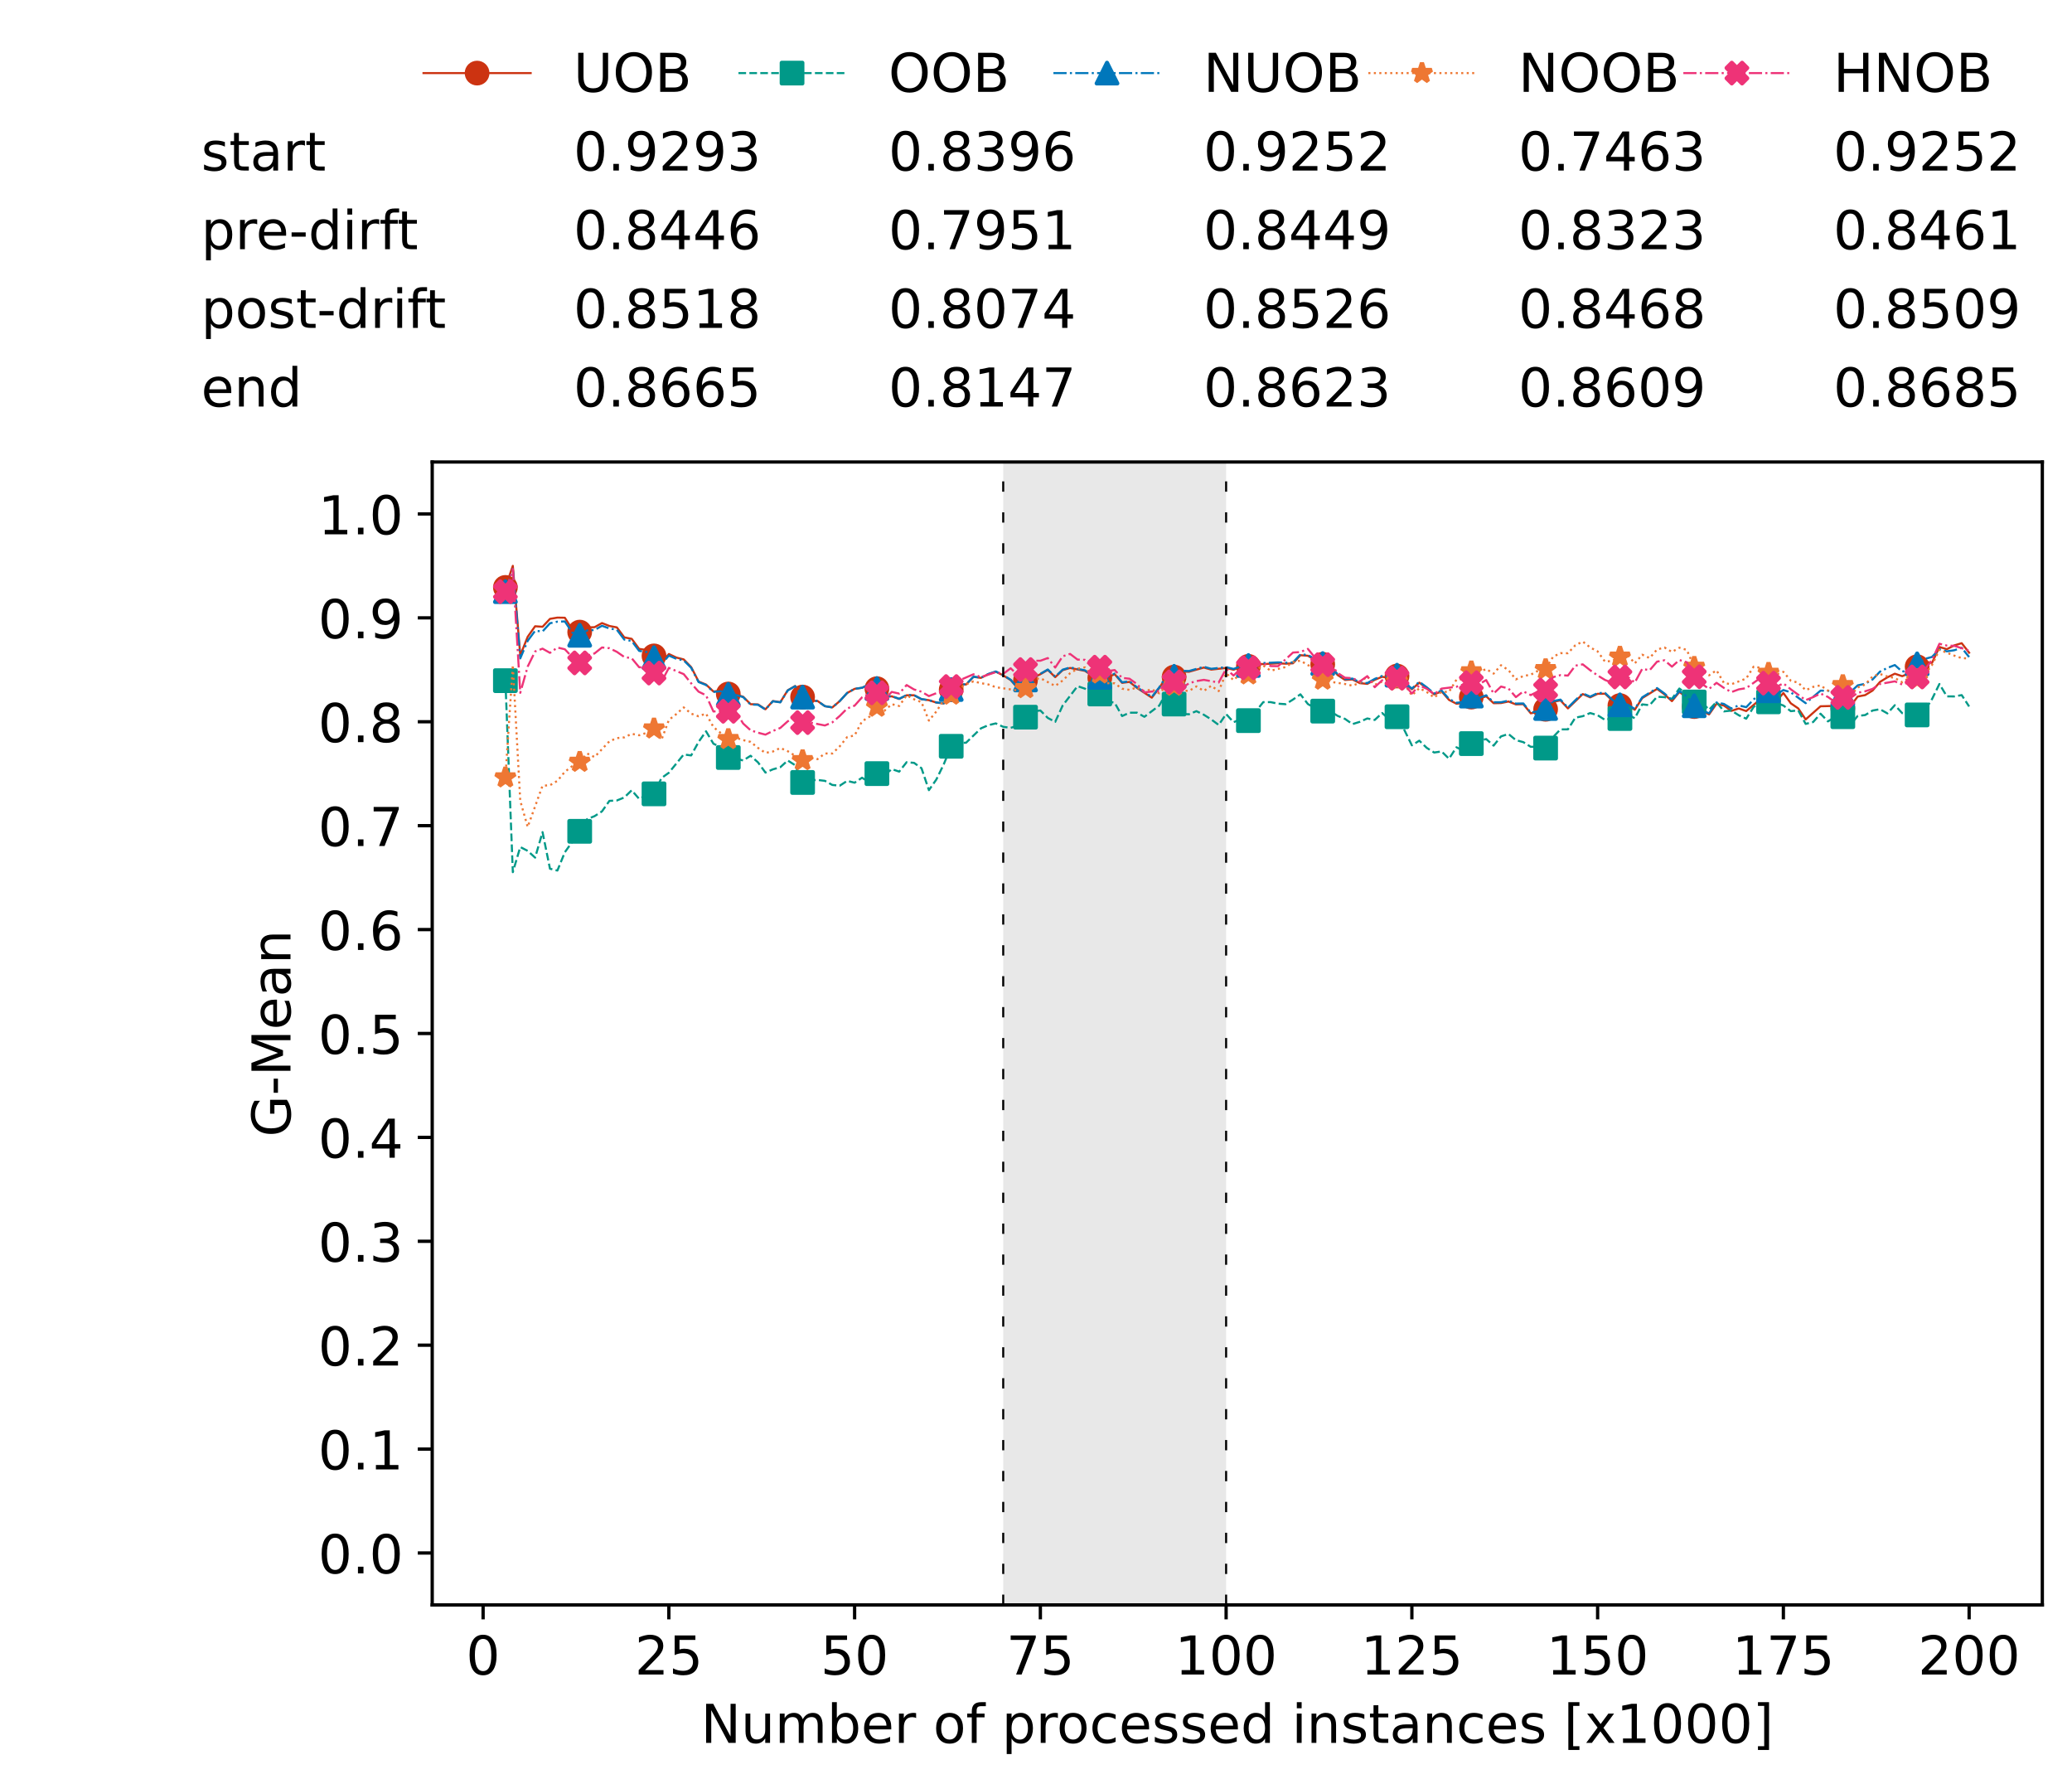 <?xml version="1.0" encoding="utf-8" standalone="no"?>
<!DOCTYPE svg PUBLIC "-//W3C//DTD SVG 1.1//EN"
  "http://www.w3.org/Graphics/SVG/1.1/DTD/svg11.dtd">
<!-- Created with matplotlib (https://matplotlib.org/) -->
<svg height="432.615pt" version="1.1" viewBox="0 0 502.65 432.615" width="502.65pt" xmlns="http://www.w3.org/2000/svg" xmlns:xlink="http://www.w3.org/1999/xlink">
 <defs>
  <style type="text/css">*{stroke-linecap:butt;stroke-linejoin:round;}</style>
 </defs>
 <g id="figure_1">
  <g id="patch_1">
   <path d="M 0 432.615 
L 502.65 432.615 
L 502.65 0 
L 0 0 
z
" style="fill:#ffffff;"/>
  </g>
  <g id="axes_1">
   <g id="patch_2">
    <path d="M 104.85 389.252 
L 495.45 389.252 
L 495.45 112.052 
L 104.85 112.052 
z
" style="fill:#ffffff;"/>
   </g>
   <g id="patch_3">
    <path clip-path="url(#p521a17aec1)" d="M 297.446 389.252 
L 297.446 112.052 
L 243.372 112.052 
L 243.372 389.252 
z
" style="fill:#d3d3d3;opacity:0.5;"/>
   </g>
   <g id="matplotlib.axis_1">
    <g id="xtick_1">
     <g id="line2d_1">
      <defs>
       <path d="M 0 0 
L 0 3.5 
" id="m0d4b42133f" style="stroke:#000000;stroke-width:0.8;"/>
      </defs>
      <g>
       <use style="stroke:#000000;stroke-width:0.8;" x="117.197" xlink:href="#m0d4b42133f" y="389.252"/>
      </g>
     </g>
     <g id="text_1">
      <!-- 0 -->
      <g transform="translate(113.061 406.13)scale(0.13 -0.13)">
       <defs>
        <path d="M 31.781 66.406 
Q 24.172 66.406 20.328 58.906 
Q 16.5 51.422 16.5 36.375 
Q 16.5 21.391 20.328 13.891 
Q 24.172 6.391 31.781 6.391 
Q 39.453 6.391 43.281 13.891 
Q 47.125 21.391 47.125 36.375 
Q 47.125 51.422 43.281 58.906 
Q 39.453 66.406 31.781 66.406 
z
M 31.781 74.219 
Q 44.047 74.219 50.516 64.516 
Q 56.984 54.828 56.984 36.375 
Q 56.984 17.969 50.516 8.266 
Q 44.047 -1.422 31.781 -1.422 
Q 19.531 -1.422 13.062 8.266 
Q 6.594 17.969 6.594 36.375 
Q 6.594 54.828 13.062 64.516 
Q 19.531 74.219 31.781 74.219 
z
" id="DejaVuSans-48"/>
       </defs>
       <use xlink:href="#DejaVuSans-48"/>
      </g>
     </g>
    </g>
    <g id="xtick_2">
     <g id="line2d_2">
      <g>
       <use style="stroke:#000000;stroke-width:0.8;" x="162.259" xlink:href="#m0d4b42133f" y="389.252"/>
      </g>
     </g>
     <g id="text_2">
      <!-- 25 -->
      <g transform="translate(153.988 406.13)scale(0.13 -0.13)">
       <defs>
        <path d="M 19.188 8.297 
L 53.609 8.297 
L 53.609 0 
L 7.328 0 
L 7.328 8.297 
Q 12.938 14.109 22.625 23.891 
Q 32.328 33.688 34.812 36.531 
Q 39.547 41.844 41.422 45.531 
Q 43.312 49.219 43.312 52.781 
Q 43.312 58.594 39.234 62.25 
Q 35.156 65.922 28.609 65.922 
Q 23.969 65.922 18.812 64.312 
Q 13.672 62.703 7.812 59.422 
L 7.812 69.391 
Q 13.766 71.781 18.938 73 
Q 24.125 74.219 28.422 74.219 
Q 39.75 74.219 46.484 68.547 
Q 53.219 62.891 53.219 53.422 
Q 53.219 48.922 51.531 44.891 
Q 49.859 40.875 45.406 35.406 
Q 44.188 33.984 37.641 27.219 
Q 31.109 20.453 19.188 8.297 
z
" id="DejaVuSans-50"/>
        <path d="M 10.797 72.906 
L 49.516 72.906 
L 49.516 64.594 
L 19.828 64.594 
L 19.828 46.734 
Q 21.969 47.469 24.109 47.828 
Q 26.266 48.188 28.422 48.188 
Q 40.625 48.188 47.75 41.5 
Q 54.891 34.812 54.891 23.391 
Q 54.891 11.625 47.562 5.094 
Q 40.234 -1.422 26.906 -1.422 
Q 22.312 -1.422 17.547 -0.641 
Q 12.797 0.141 7.719 1.703 
L 7.719 11.625 
Q 12.109 9.234 16.797 8.062 
Q 21.484 6.891 26.703 6.891 
Q 35.156 6.891 40.078 11.328 
Q 45.016 15.766 45.016 23.391 
Q 45.016 31 40.078 35.438 
Q 35.156 39.891 26.703 39.891 
Q 22.75 39.891 18.812 39.016 
Q 14.891 38.141 10.797 36.281 
z
" id="DejaVuSans-53"/>
       </defs>
       <use xlink:href="#DejaVuSans-50"/>
       <use x="63.623" xlink:href="#DejaVuSans-53"/>
      </g>
     </g>
    </g>
    <g id="xtick_3">
     <g id="line2d_3">
      <g>
       <use style="stroke:#000000;stroke-width:0.8;" x="207.322" xlink:href="#m0d4b42133f" y="389.252"/>
      </g>
     </g>
     <g id="text_3">
      <!-- 50 -->
      <g transform="translate(199.05 406.13)scale(0.13 -0.13)">
       <use xlink:href="#DejaVuSans-53"/>
       <use x="63.623" xlink:href="#DejaVuSans-48"/>
      </g>
     </g>
    </g>
    <g id="xtick_4">
     <g id="line2d_4">
      <g>
       <use style="stroke:#000000;stroke-width:0.8;" x="252.384" xlink:href="#m0d4b42133f" y="389.252"/>
      </g>
     </g>
     <g id="text_4">
      <!-- 75 -->
      <g transform="translate(244.113 406.13)scale(0.13 -0.13)">
       <defs>
        <path d="M 8.203 72.906 
L 55.078 72.906 
L 55.078 68.703 
L 28.609 0 
L 18.312 0 
L 43.219 64.594 
L 8.203 64.594 
z
" id="DejaVuSans-55"/>
       </defs>
       <use xlink:href="#DejaVuSans-55"/>
       <use x="63.623" xlink:href="#DejaVuSans-53"/>
      </g>
     </g>
    </g>
    <g id="xtick_5">
     <g id="line2d_5">
      <g>
       <use style="stroke:#000000;stroke-width:0.8;" x="297.446" xlink:href="#m0d4b42133f" y="389.252"/>
      </g>
     </g>
     <g id="text_5">
      <!-- 100 -->
      <g transform="translate(285.039 406.13)scale(0.13 -0.13)">
       <defs>
        <path d="M 12.406 8.297 
L 28.516 8.297 
L 28.516 63.922 
L 10.984 60.406 
L 10.984 69.391 
L 28.422 72.906 
L 38.281 72.906 
L 38.281 8.297 
L 54.391 8.297 
L 54.391 0 
L 12.406 0 
z
" id="DejaVuSans-49"/>
       </defs>
       <use xlink:href="#DejaVuSans-49"/>
       <use x="63.623" xlink:href="#DejaVuSans-48"/>
       <use x="127.246" xlink:href="#DejaVuSans-48"/>
      </g>
     </g>
    </g>
    <g id="xtick_6">
     <g id="line2d_6">
      <g>
       <use style="stroke:#000000;stroke-width:0.8;" x="342.509" xlink:href="#m0d4b42133f" y="389.252"/>
      </g>
     </g>
     <g id="text_6">
      <!-- 125 -->
      <g transform="translate(330.102 406.13)scale(0.13 -0.13)">
       <use xlink:href="#DejaVuSans-49"/>
       <use x="63.623" xlink:href="#DejaVuSans-50"/>
       <use x="127.246" xlink:href="#DejaVuSans-53"/>
      </g>
     </g>
    </g>
    <g id="xtick_7">
     <g id="line2d_7">
      <g>
       <use style="stroke:#000000;stroke-width:0.8;" x="387.571" xlink:href="#m0d4b42133f" y="389.252"/>
      </g>
     </g>
     <g id="text_7">
      <!-- 150 -->
      <g transform="translate(375.164 406.13)scale(0.13 -0.13)">
       <use xlink:href="#DejaVuSans-49"/>
       <use x="63.623" xlink:href="#DejaVuSans-53"/>
       <use x="127.246" xlink:href="#DejaVuSans-48"/>
      </g>
     </g>
    </g>
    <g id="xtick_8">
     <g id="line2d_8">
      <g>
       <use style="stroke:#000000;stroke-width:0.8;" x="432.633" xlink:href="#m0d4b42133f" y="389.252"/>
      </g>
     </g>
     <g id="text_8">
      <!-- 175 -->
      <g transform="translate(420.226 406.13)scale(0.13 -0.13)">
       <use xlink:href="#DejaVuSans-49"/>
       <use x="63.623" xlink:href="#DejaVuSans-55"/>
       <use x="127.246" xlink:href="#DejaVuSans-53"/>
      </g>
     </g>
    </g>
    <g id="xtick_9">
     <g id="line2d_9">
      <g>
       <use style="stroke:#000000;stroke-width:0.8;" x="477.695" xlink:href="#m0d4b42133f" y="389.252"/>
      </g>
     </g>
     <g id="text_9">
      <!-- 200 -->
      <g transform="translate(465.289 406.13)scale(0.13 -0.13)">
       <use xlink:href="#DejaVuSans-50"/>
       <use x="63.623" xlink:href="#DejaVuSans-48"/>
       <use x="127.246" xlink:href="#DejaVuSans-48"/>
      </g>
     </g>
    </g>
    <g id="text_10">
     <!-- Number of processed instances [x1000] -->
     <g transform="translate(170.025 422.711)scale(0.13 -0.13)">
      <defs>
       <path d="M 9.812 72.906 
L 23.094 72.906 
L 55.422 11.922 
L 55.422 72.906 
L 64.984 72.906 
L 64.984 0 
L 51.703 0 
L 19.391 60.984 
L 19.391 0 
L 9.812 0 
z
" id="DejaVuSans-78"/>
       <path d="M 8.5 21.578 
L 8.5 54.688 
L 17.484 54.688 
L 17.484 21.922 
Q 17.484 14.156 20.5 10.266 
Q 23.531 6.391 29.594 6.391 
Q 36.859 6.391 41.078 11.031 
Q 45.312 15.672 45.312 23.688 
L 45.312 54.688 
L 54.297 54.688 
L 54.297 0 
L 45.312 0 
L 45.312 8.406 
Q 42.047 3.422 37.719 1 
Q 33.406 -1.422 27.688 -1.422 
Q 18.266 -1.422 13.375 4.438 
Q 8.5 10.297 8.5 21.578 
z
M 31.109 56 
z
" id="DejaVuSans-117"/>
       <path d="M 52 44.188 
Q 55.375 50.25 60.062 53.125 
Q 64.75 56 71.094 56 
Q 79.641 56 84.281 50.016 
Q 88.922 44.047 88.922 33.016 
L 88.922 0 
L 79.891 0 
L 79.891 32.719 
Q 79.891 40.578 77.094 44.375 
Q 74.312 48.188 68.609 48.188 
Q 61.625 48.188 57.562 43.547 
Q 53.516 38.922 53.516 30.906 
L 53.516 0 
L 44.484 0 
L 44.484 32.719 
Q 44.484 40.625 41.703 44.406 
Q 38.922 48.188 33.109 48.188 
Q 26.219 48.188 22.156 43.531 
Q 18.109 38.875 18.109 30.906 
L 18.109 0 
L 9.078 0 
L 9.078 54.688 
L 18.109 54.688 
L 18.109 46.188 
Q 21.188 51.219 25.484 53.609 
Q 29.781 56 35.688 56 
Q 41.656 56 45.828 52.969 
Q 50 49.953 52 44.188 
z
" id="DejaVuSans-109"/>
       <path d="M 48.688 27.297 
Q 48.688 37.203 44.609 42.844 
Q 40.531 48.484 33.406 48.484 
Q 26.266 48.484 22.188 42.844 
Q 18.109 37.203 18.109 27.297 
Q 18.109 17.391 22.188 11.75 
Q 26.266 6.109 33.406 6.109 
Q 40.531 6.109 44.609 11.75 
Q 48.688 17.391 48.688 27.297 
z
M 18.109 46.391 
Q 20.953 51.266 25.266 53.625 
Q 29.594 56 35.594 56 
Q 45.562 56 51.781 48.094 
Q 58.016 40.188 58.016 27.297 
Q 58.016 14.406 51.781 6.484 
Q 45.562 -1.422 35.594 -1.422 
Q 29.594 -1.422 25.266 0.953 
Q 20.953 3.328 18.109 8.203 
L 18.109 0 
L 9.078 0 
L 9.078 75.984 
L 18.109 75.984 
z
" id="DejaVuSans-98"/>
       <path d="M 56.203 29.594 
L 56.203 25.203 
L 14.891 25.203 
Q 15.484 15.922 20.484 11.062 
Q 25.484 6.203 34.422 6.203 
Q 39.594 6.203 44.453 7.469 
Q 49.312 8.734 54.109 11.281 
L 54.109 2.781 
Q 49.266 0.734 44.188 -0.344 
Q 39.109 -1.422 33.891 -1.422 
Q 20.797 -1.422 13.156 6.188 
Q 5.516 13.812 5.516 26.812 
Q 5.516 40.234 12.766 48.109 
Q 20.016 56 32.328 56 
Q 43.359 56 49.781 48.891 
Q 56.203 41.797 56.203 29.594 
z
M 47.219 32.234 
Q 47.125 39.594 43.094 43.984 
Q 39.062 48.391 32.422 48.391 
Q 24.906 48.391 20.391 44.141 
Q 15.875 39.891 15.188 32.172 
z
" id="DejaVuSans-101"/>
       <path d="M 41.109 46.297 
Q 39.594 47.172 37.812 47.578 
Q 36.031 48 33.891 48 
Q 26.266 48 22.188 43.047 
Q 18.109 38.094 18.109 28.812 
L 18.109 0 
L 9.078 0 
L 9.078 54.688 
L 18.109 54.688 
L 18.109 46.188 
Q 20.953 51.172 25.484 53.578 
Q 30.031 56 36.531 56 
Q 37.453 56 38.578 55.875 
Q 39.703 55.766 41.062 55.516 
z
" id="DejaVuSans-114"/>
       <path id="DejaVuSans-32"/>
       <path d="M 30.609 48.391 
Q 23.391 48.391 19.188 42.75 
Q 14.984 37.109 14.984 27.297 
Q 14.984 17.484 19.156 11.844 
Q 23.344 6.203 30.609 6.203 
Q 37.797 6.203 41.984 11.859 
Q 46.188 17.531 46.188 27.297 
Q 46.188 37.016 41.984 42.703 
Q 37.797 48.391 30.609 48.391 
z
M 30.609 56 
Q 42.328 56 49.016 48.375 
Q 55.719 40.766 55.719 27.297 
Q 55.719 13.875 49.016 6.219 
Q 42.328 -1.422 30.609 -1.422 
Q 18.844 -1.422 12.172 6.219 
Q 5.516 13.875 5.516 27.297 
Q 5.516 40.766 12.172 48.375 
Q 18.844 56 30.609 56 
z
" id="DejaVuSans-111"/>
       <path d="M 37.109 75.984 
L 37.109 68.5 
L 28.516 68.5 
Q 23.688 68.5 21.797 66.547 
Q 19.922 64.594 19.922 59.516 
L 19.922 54.688 
L 34.719 54.688 
L 34.719 47.703 
L 19.922 47.703 
L 19.922 0 
L 10.891 0 
L 10.891 47.703 
L 2.297 47.703 
L 2.297 54.688 
L 10.891 54.688 
L 10.891 58.5 
Q 10.891 67.625 15.141 71.797 
Q 19.391 75.984 28.609 75.984 
z
" id="DejaVuSans-102"/>
       <path d="M 18.109 8.203 
L 18.109 -20.797 
L 9.078 -20.797 
L 9.078 54.688 
L 18.109 54.688 
L 18.109 46.391 
Q 20.953 51.266 25.266 53.625 
Q 29.594 56 35.594 56 
Q 45.562 56 51.781 48.094 
Q 58.016 40.188 58.016 27.297 
Q 58.016 14.406 51.781 6.484 
Q 45.562 -1.422 35.594 -1.422 
Q 29.594 -1.422 25.266 0.953 
Q 20.953 3.328 18.109 8.203 
z
M 48.688 27.297 
Q 48.688 37.203 44.609 42.844 
Q 40.531 48.484 33.406 48.484 
Q 26.266 48.484 22.188 42.844 
Q 18.109 37.203 18.109 27.297 
Q 18.109 17.391 22.188 11.75 
Q 26.266 6.109 33.406 6.109 
Q 40.531 6.109 44.609 11.75 
Q 48.688 17.391 48.688 27.297 
z
" id="DejaVuSans-112"/>
       <path d="M 48.781 52.594 
L 48.781 44.188 
Q 44.969 46.297 41.141 47.344 
Q 37.312 48.391 33.406 48.391 
Q 24.656 48.391 19.812 42.844 
Q 14.984 37.312 14.984 27.297 
Q 14.984 17.281 19.812 11.734 
Q 24.656 6.203 33.406 6.203 
Q 37.312 6.203 41.141 7.25 
Q 44.969 8.297 48.781 10.406 
L 48.781 2.094 
Q 45.016 0.344 40.984 -0.531 
Q 36.969 -1.422 32.422 -1.422 
Q 20.062 -1.422 12.781 6.344 
Q 5.516 14.109 5.516 27.297 
Q 5.516 40.672 12.859 48.328 
Q 20.219 56 33.016 56 
Q 37.156 56 41.109 55.141 
Q 45.062 54.297 48.781 52.594 
z
" id="DejaVuSans-99"/>
       <path d="M 44.281 53.078 
L 44.281 44.578 
Q 40.484 46.531 36.375 47.5 
Q 32.281 48.484 27.875 48.484 
Q 21.188 48.484 17.844 46.438 
Q 14.5 44.391 14.5 40.281 
Q 14.5 37.156 16.891 35.375 
Q 19.281 33.594 26.516 31.984 
L 29.594 31.297 
Q 39.156 29.25 43.188 25.516 
Q 47.219 21.781 47.219 15.094 
Q 47.219 7.469 41.188 3.016 
Q 35.156 -1.422 24.609 -1.422 
Q 20.219 -1.422 15.453 -0.562 
Q 10.688 0.297 5.422 2 
L 5.422 11.281 
Q 10.406 8.688 15.234 7.391 
Q 20.062 6.109 24.812 6.109 
Q 31.156 6.109 34.562 8.281 
Q 37.984 10.453 37.984 14.406 
Q 37.984 18.062 35.516 20.016 
Q 33.062 21.969 24.703 23.781 
L 21.578 24.516 
Q 13.234 26.266 9.516 29.906 
Q 5.812 33.547 5.812 39.891 
Q 5.812 47.609 11.281 51.797 
Q 16.75 56 26.812 56 
Q 31.781 56 36.172 55.266 
Q 40.578 54.547 44.281 53.078 
z
" id="DejaVuSans-115"/>
       <path d="M 45.406 46.391 
L 45.406 75.984 
L 54.391 75.984 
L 54.391 0 
L 45.406 0 
L 45.406 8.203 
Q 42.578 3.328 38.25 0.953 
Q 33.938 -1.422 27.875 -1.422 
Q 17.969 -1.422 11.734 6.484 
Q 5.516 14.406 5.516 27.297 
Q 5.516 40.188 11.734 48.094 
Q 17.969 56 27.875 56 
Q 33.938 56 38.25 53.625 
Q 42.578 51.266 45.406 46.391 
z
M 14.797 27.297 
Q 14.797 17.391 18.875 11.75 
Q 22.953 6.109 30.078 6.109 
Q 37.203 6.109 41.297 11.75 
Q 45.406 17.391 45.406 27.297 
Q 45.406 37.203 41.297 42.844 
Q 37.203 48.484 30.078 48.484 
Q 22.953 48.484 18.875 42.844 
Q 14.797 37.203 14.797 27.297 
z
" id="DejaVuSans-100"/>
       <path d="M 9.422 54.688 
L 18.406 54.688 
L 18.406 0 
L 9.422 0 
z
M 9.422 75.984 
L 18.406 75.984 
L 18.406 64.594 
L 9.422 64.594 
z
" id="DejaVuSans-105"/>
       <path d="M 54.891 33.016 
L 54.891 0 
L 45.906 0 
L 45.906 32.719 
Q 45.906 40.484 42.875 44.328 
Q 39.844 48.188 33.797 48.188 
Q 26.516 48.188 22.312 43.547 
Q 18.109 38.922 18.109 30.906 
L 18.109 0 
L 9.078 0 
L 9.078 54.688 
L 18.109 54.688 
L 18.109 46.188 
Q 21.344 51.125 25.703 53.562 
Q 30.078 56 35.797 56 
Q 45.219 56 50.047 50.172 
Q 54.891 44.344 54.891 33.016 
z
" id="DejaVuSans-110"/>
       <path d="M 18.312 70.219 
L 18.312 54.688 
L 36.812 54.688 
L 36.812 47.703 
L 18.312 47.703 
L 18.312 18.016 
Q 18.312 11.328 20.141 9.422 
Q 21.969 7.516 27.594 7.516 
L 36.812 7.516 
L 36.812 0 
L 27.594 0 
Q 17.188 0 13.234 3.875 
Q 9.281 7.766 9.281 18.016 
L 9.281 47.703 
L 2.688 47.703 
L 2.688 54.688 
L 9.281 54.688 
L 9.281 70.219 
z
" id="DejaVuSans-116"/>
       <path d="M 34.281 27.484 
Q 23.391 27.484 19.188 25 
Q 14.984 22.516 14.984 16.5 
Q 14.984 11.719 18.141 8.906 
Q 21.297 6.109 26.703 6.109 
Q 34.188 6.109 38.703 11.406 
Q 43.219 16.703 43.219 25.484 
L 43.219 27.484 
z
M 52.203 31.203 
L 52.203 0 
L 43.219 0 
L 43.219 8.297 
Q 40.141 3.328 35.547 0.953 
Q 30.953 -1.422 24.312 -1.422 
Q 15.922 -1.422 10.953 3.297 
Q 6 8.016 6 15.922 
Q 6 25.141 12.172 29.828 
Q 18.359 34.516 30.609 34.516 
L 43.219 34.516 
L 43.219 35.406 
Q 43.219 41.609 39.141 45 
Q 35.062 48.391 27.688 48.391 
Q 23 48.391 18.547 47.266 
Q 14.109 46.141 10.016 43.891 
L 10.016 52.203 
Q 14.938 54.109 19.578 55.047 
Q 24.219 56 28.609 56 
Q 40.484 56 46.344 49.844 
Q 52.203 43.703 52.203 31.203 
z
" id="DejaVuSans-97"/>
       <path d="M 8.594 75.984 
L 29.297 75.984 
L 29.297 69 
L 17.578 69 
L 17.578 -6.203 
L 29.297 -6.203 
L 29.297 -13.188 
L 8.594 -13.188 
z
" id="DejaVuSans-91"/>
       <path d="M 54.891 54.688 
L 35.109 28.078 
L 55.906 0 
L 45.312 0 
L 29.391 21.484 
L 13.484 0 
L 2.875 0 
L 24.125 28.609 
L 4.688 54.688 
L 15.281 54.688 
L 29.781 35.203 
L 44.281 54.688 
z
" id="DejaVuSans-120"/>
       <path d="M 30.422 75.984 
L 30.422 -13.188 
L 9.719 -13.188 
L 9.719 -6.203 
L 21.391 -6.203 
L 21.391 69 
L 9.719 69 
L 9.719 75.984 
z
" id="DejaVuSans-93"/>
      </defs>
      <use xlink:href="#DejaVuSans-78"/>
      <use x="74.805" xlink:href="#DejaVuSans-117"/>
      <use x="138.184" xlink:href="#DejaVuSans-109"/>
      <use x="235.596" xlink:href="#DejaVuSans-98"/>
      <use x="299.072" xlink:href="#DejaVuSans-101"/>
      <use x="360.596" xlink:href="#DejaVuSans-114"/>
      <use x="401.709" xlink:href="#DejaVuSans-32"/>
      <use x="433.496" xlink:href="#DejaVuSans-111"/>
      <use x="494.678" xlink:href="#DejaVuSans-102"/>
      <use x="529.883" xlink:href="#DejaVuSans-32"/>
      <use x="561.67" xlink:href="#DejaVuSans-112"/>
      <use x="625.146" xlink:href="#DejaVuSans-114"/>
      <use x="664.01" xlink:href="#DejaVuSans-111"/>
      <use x="725.191" xlink:href="#DejaVuSans-99"/>
      <use x="780.172" xlink:href="#DejaVuSans-101"/>
      <use x="841.695" xlink:href="#DejaVuSans-115"/>
      <use x="893.795" xlink:href="#DejaVuSans-115"/>
      <use x="945.895" xlink:href="#DejaVuSans-101"/>
      <use x="1007.418" xlink:href="#DejaVuSans-100"/>
      <use x="1070.895" xlink:href="#DejaVuSans-32"/>
      <use x="1102.682" xlink:href="#DejaVuSans-105"/>
      <use x="1130.465" xlink:href="#DejaVuSans-110"/>
      <use x="1193.844" xlink:href="#DejaVuSans-115"/>
      <use x="1245.943" xlink:href="#DejaVuSans-116"/>
      <use x="1285.152" xlink:href="#DejaVuSans-97"/>
      <use x="1346.432" xlink:href="#DejaVuSans-110"/>
      <use x="1409.811" xlink:href="#DejaVuSans-99"/>
      <use x="1464.791" xlink:href="#DejaVuSans-101"/>
      <use x="1526.314" xlink:href="#DejaVuSans-115"/>
      <use x="1578.414" xlink:href="#DejaVuSans-32"/>
      <use x="1610.201" xlink:href="#DejaVuSans-91"/>
      <use x="1649.215" xlink:href="#DejaVuSans-120"/>
      <use x="1708.395" xlink:href="#DejaVuSans-49"/>
      <use x="1772.018" xlink:href="#DejaVuSans-48"/>
      <use x="1835.641" xlink:href="#DejaVuSans-48"/>
      <use x="1899.264" xlink:href="#DejaVuSans-48"/>
      <use x="1962.887" xlink:href="#DejaVuSans-93"/>
     </g>
    </g>
   </g>
   <g id="matplotlib.axis_2">
    <g id="ytick_1">
     <g id="line2d_10">
      <defs>
       <path d="M 0 0 
L -3.5 0 
" id="m68d85b21b2" style="stroke:#000000;stroke-width:0.8;"/>
      </defs>
      <g>
       <use style="stroke:#000000;stroke-width:0.8;" x="104.85" xlink:href="#m68d85b21b2" y="376.652"/>
      </g>
     </g>
     <g id="text_11">
      <!-- 0.0 -->
      <g transform="translate(77.176 381.591)scale(0.13 -0.13)">
       <defs>
        <path d="M 10.688 12.406 
L 21 12.406 
L 21 0 
L 10.688 0 
z
" id="DejaVuSans-46"/>
       </defs>
       <use xlink:href="#DejaVuSans-48"/>
       <use x="63.623" xlink:href="#DejaVuSans-46"/>
       <use x="95.41" xlink:href="#DejaVuSans-48"/>
      </g>
     </g>
    </g>
    <g id="ytick_2">
     <g id="line2d_11">
      <g>
       <use style="stroke:#000000;stroke-width:0.8;" x="104.85" xlink:href="#m68d85b21b2" y="351.452"/>
      </g>
     </g>
     <g id="text_12">
      <!-- 0.1 -->
      <g transform="translate(77.176 356.391)scale(0.13 -0.13)">
       <use xlink:href="#DejaVuSans-48"/>
       <use x="63.623" xlink:href="#DejaVuSans-46"/>
       <use x="95.41" xlink:href="#DejaVuSans-49"/>
      </g>
     </g>
    </g>
    <g id="ytick_3">
     <g id="line2d_12">
      <g>
       <use style="stroke:#000000;stroke-width:0.8;" x="104.85" xlink:href="#m68d85b21b2" y="326.252"/>
      </g>
     </g>
     <g id="text_13">
      <!-- 0.2 -->
      <g transform="translate(77.176 331.191)scale(0.13 -0.13)">
       <use xlink:href="#DejaVuSans-48"/>
       <use x="63.623" xlink:href="#DejaVuSans-46"/>
       <use x="95.41" xlink:href="#DejaVuSans-50"/>
      </g>
     </g>
    </g>
    <g id="ytick_4">
     <g id="line2d_13">
      <g>
       <use style="stroke:#000000;stroke-width:0.8;" x="104.85" xlink:href="#m68d85b21b2" y="301.052"/>
      </g>
     </g>
     <g id="text_14">
      <!-- 0.3 -->
      <g transform="translate(77.176 305.991)scale(0.13 -0.13)">
       <defs>
        <path d="M 40.578 39.312 
Q 47.656 37.797 51.625 33 
Q 55.609 28.219 55.609 21.188 
Q 55.609 10.406 48.188 4.484 
Q 40.766 -1.422 27.094 -1.422 
Q 22.516 -1.422 17.656 -0.516 
Q 12.797 0.391 7.625 2.203 
L 7.625 11.719 
Q 11.719 9.328 16.594 8.109 
Q 21.484 6.891 26.812 6.891 
Q 36.078 6.891 40.938 10.547 
Q 45.797 14.203 45.797 21.188 
Q 45.797 27.641 41.281 31.266 
Q 36.766 34.906 28.719 34.906 
L 20.219 34.906 
L 20.219 43.016 
L 29.109 43.016 
Q 36.375 43.016 40.234 45.922 
Q 44.094 48.828 44.094 54.297 
Q 44.094 59.906 40.109 62.906 
Q 36.141 65.922 28.719 65.922 
Q 24.656 65.922 20.016 65.031 
Q 15.375 64.156 9.812 62.312 
L 9.812 71.094 
Q 15.438 72.656 20.344 73.438 
Q 25.25 74.219 29.594 74.219 
Q 40.828 74.219 47.359 69.109 
Q 53.906 64.016 53.906 55.328 
Q 53.906 49.266 50.438 45.094 
Q 46.969 40.922 40.578 39.312 
z
" id="DejaVuSans-51"/>
       </defs>
       <use xlink:href="#DejaVuSans-48"/>
       <use x="63.623" xlink:href="#DejaVuSans-46"/>
       <use x="95.41" xlink:href="#DejaVuSans-51"/>
      </g>
     </g>
    </g>
    <g id="ytick_5">
     <g id="line2d_14">
      <g>
       <use style="stroke:#000000;stroke-width:0.8;" x="104.85" xlink:href="#m68d85b21b2" y="275.852"/>
      </g>
     </g>
     <g id="text_15">
      <!-- 0.4 -->
      <g transform="translate(77.176 280.791)scale(0.13 -0.13)">
       <defs>
        <path d="M 37.797 64.312 
L 12.891 25.391 
L 37.797 25.391 
z
M 35.203 72.906 
L 47.609 72.906 
L 47.609 25.391 
L 58.016 25.391 
L 58.016 17.188 
L 47.609 17.188 
L 47.609 0 
L 37.797 0 
L 37.797 17.188 
L 4.891 17.188 
L 4.891 26.703 
z
" id="DejaVuSans-52"/>
       </defs>
       <use xlink:href="#DejaVuSans-48"/>
       <use x="63.623" xlink:href="#DejaVuSans-46"/>
       <use x="95.41" xlink:href="#DejaVuSans-52"/>
      </g>
     </g>
    </g>
    <g id="ytick_6">
     <g id="line2d_15">
      <g>
       <use style="stroke:#000000;stroke-width:0.8;" x="104.85" xlink:href="#m68d85b21b2" y="250.652"/>
      </g>
     </g>
     <g id="text_16">
      <!-- 0.5 -->
      <g transform="translate(77.176 255.591)scale(0.13 -0.13)">
       <use xlink:href="#DejaVuSans-48"/>
       <use x="63.623" xlink:href="#DejaVuSans-46"/>
       <use x="95.41" xlink:href="#DejaVuSans-53"/>
      </g>
     </g>
    </g>
    <g id="ytick_7">
     <g id="line2d_16">
      <g>
       <use style="stroke:#000000;stroke-width:0.8;" x="104.85" xlink:href="#m68d85b21b2" y="225.452"/>
      </g>
     </g>
     <g id="text_17">
      <!-- 0.6 -->
      <g transform="translate(77.176 230.391)scale(0.13 -0.13)">
       <defs>
        <path d="M 33.016 40.375 
Q 26.375 40.375 22.484 35.828 
Q 18.609 31.297 18.609 23.391 
Q 18.609 15.531 22.484 10.953 
Q 26.375 6.391 33.016 6.391 
Q 39.656 6.391 43.531 10.953 
Q 47.406 15.531 47.406 23.391 
Q 47.406 31.297 43.531 35.828 
Q 39.656 40.375 33.016 40.375 
z
M 52.594 71.297 
L 52.594 62.312 
Q 48.875 64.062 45.094 64.984 
Q 41.312 65.922 37.594 65.922 
Q 27.828 65.922 22.672 59.328 
Q 17.531 52.734 16.797 39.406 
Q 19.672 43.656 24.016 45.922 
Q 28.375 48.188 33.594 48.188 
Q 44.578 48.188 50.953 41.516 
Q 57.328 34.859 57.328 23.391 
Q 57.328 12.156 50.688 5.359 
Q 44.047 -1.422 33.016 -1.422 
Q 20.359 -1.422 13.672 8.266 
Q 6.984 17.969 6.984 36.375 
Q 6.984 53.656 15.188 63.938 
Q 23.391 74.219 37.203 74.219 
Q 40.922 74.219 44.703 73.484 
Q 48.484 72.75 52.594 71.297 
z
" id="DejaVuSans-54"/>
       </defs>
       <use xlink:href="#DejaVuSans-48"/>
       <use x="63.623" xlink:href="#DejaVuSans-46"/>
       <use x="95.41" xlink:href="#DejaVuSans-54"/>
      </g>
     </g>
    </g>
    <g id="ytick_8">
     <g id="line2d_17">
      <g>
       <use style="stroke:#000000;stroke-width:0.8;" x="104.85" xlink:href="#m68d85b21b2" y="200.252"/>
      </g>
     </g>
     <g id="text_18">
      <!-- 0.7 -->
      <g transform="translate(77.176 205.191)scale(0.13 -0.13)">
       <use xlink:href="#DejaVuSans-48"/>
       <use x="63.623" xlink:href="#DejaVuSans-46"/>
       <use x="95.41" xlink:href="#DejaVuSans-55"/>
      </g>
     </g>
    </g>
    <g id="ytick_9">
     <g id="line2d_18">
      <g>
       <use style="stroke:#000000;stroke-width:0.8;" x="104.85" xlink:href="#m68d85b21b2" y="175.052"/>
      </g>
     </g>
     <g id="text_19">
      <!-- 0.8 -->
      <g transform="translate(77.176 179.991)scale(0.13 -0.13)">
       <defs>
        <path d="M 31.781 34.625 
Q 24.75 34.625 20.719 30.859 
Q 16.703 27.094 16.703 20.516 
Q 16.703 13.922 20.719 10.156 
Q 24.75 6.391 31.781 6.391 
Q 38.812 6.391 42.859 10.172 
Q 46.922 13.969 46.922 20.516 
Q 46.922 27.094 42.891 30.859 
Q 38.875 34.625 31.781 34.625 
z
M 21.922 38.812 
Q 15.578 40.375 12.031 44.719 
Q 8.5 49.078 8.5 55.328 
Q 8.5 64.062 14.719 69.141 
Q 20.953 74.219 31.781 74.219 
Q 42.672 74.219 48.875 69.141 
Q 55.078 64.062 55.078 55.328 
Q 55.078 49.078 51.531 44.719 
Q 48 40.375 41.703 38.812 
Q 48.828 37.156 52.797 32.312 
Q 56.781 27.484 56.781 20.516 
Q 56.781 9.906 50.312 4.234 
Q 43.844 -1.422 31.781 -1.422 
Q 19.734 -1.422 13.25 4.234 
Q 6.781 9.906 6.781 20.516 
Q 6.781 27.484 10.781 32.312 
Q 14.797 37.156 21.922 38.812 
z
M 18.312 54.391 
Q 18.312 48.734 21.844 45.562 
Q 25.391 42.391 31.781 42.391 
Q 38.141 42.391 41.719 45.562 
Q 45.312 48.734 45.312 54.391 
Q 45.312 60.062 41.719 63.234 
Q 38.141 66.406 31.781 66.406 
Q 25.391 66.406 21.844 63.234 
Q 18.312 60.062 18.312 54.391 
z
" id="DejaVuSans-56"/>
       </defs>
       <use xlink:href="#DejaVuSans-48"/>
       <use x="63.623" xlink:href="#DejaVuSans-46"/>
       <use x="95.41" xlink:href="#DejaVuSans-56"/>
      </g>
     </g>
    </g>
    <g id="ytick_10">
     <g id="line2d_19">
      <g>
       <use style="stroke:#000000;stroke-width:0.8;" x="104.85" xlink:href="#m68d85b21b2" y="149.852"/>
      </g>
     </g>
     <g id="text_20">
      <!-- 0.9 -->
      <g transform="translate(77.176 154.791)scale(0.13 -0.13)">
       <defs>
        <path d="M 10.984 1.516 
L 10.984 10.5 
Q 14.703 8.734 18.5 7.812 
Q 22.312 6.891 25.984 6.891 
Q 35.75 6.891 40.891 13.453 
Q 46.047 20.016 46.781 33.406 
Q 43.953 29.203 39.594 26.953 
Q 35.25 24.703 29.984 24.703 
Q 19.047 24.703 12.672 31.312 
Q 6.297 37.938 6.297 49.422 
Q 6.297 60.641 12.938 67.422 
Q 19.578 74.219 30.609 74.219 
Q 43.266 74.219 49.922 64.516 
Q 56.594 54.828 56.594 36.375 
Q 56.594 19.141 48.406 8.859 
Q 40.234 -1.422 26.422 -1.422 
Q 22.703 -1.422 18.891 -0.688 
Q 15.094 0.047 10.984 1.516 
z
M 30.609 32.422 
Q 37.25 32.422 41.125 36.953 
Q 45.016 41.5 45.016 49.422 
Q 45.016 57.281 41.125 61.844 
Q 37.25 66.406 30.609 66.406 
Q 23.969 66.406 20.094 61.844 
Q 16.219 57.281 16.219 49.422 
Q 16.219 41.5 20.094 36.953 
Q 23.969 32.422 30.609 32.422 
z
" id="DejaVuSans-57"/>
       </defs>
       <use xlink:href="#DejaVuSans-48"/>
       <use x="63.623" xlink:href="#DejaVuSans-46"/>
       <use x="95.41" xlink:href="#DejaVuSans-57"/>
      </g>
     </g>
    </g>
    <g id="ytick_11">
     <g id="line2d_20">
      <g>
       <use style="stroke:#000000;stroke-width:0.8;" x="104.85" xlink:href="#m68d85b21b2" y="124.652"/>
      </g>
     </g>
     <g id="text_21">
      <!-- 1.0 -->
      <g transform="translate(77.176 129.591)scale(0.13 -0.13)">
       <use xlink:href="#DejaVuSans-49"/>
       <use x="63.623" xlink:href="#DejaVuSans-46"/>
       <use x="95.41" xlink:href="#DejaVuSans-48"/>
      </g>
     </g>
    </g>
    <g id="text_22">
     <!-- G-Mean -->
     <g transform="translate(70.472 275.744)rotate(-90)scale(0.13 -0.13)">
      <defs>
       <path d="M 59.516 10.406 
L 59.516 29.984 
L 43.406 29.984 
L 43.406 38.094 
L 69.281 38.094 
L 69.281 6.781 
Q 63.578 2.734 56.688 0.656 
Q 49.812 -1.422 42 -1.422 
Q 24.906 -1.422 15.25 8.562 
Q 5.609 18.562 5.609 36.375 
Q 5.609 54.25 15.25 64.234 
Q 24.906 74.219 42 74.219 
Q 49.125 74.219 55.547 72.453 
Q 61.969 70.703 67.391 67.281 
L 67.391 56.781 
Q 61.922 61.422 55.766 63.766 
Q 49.609 66.109 42.828 66.109 
Q 29.438 66.109 22.719 58.641 
Q 16.016 51.172 16.016 36.375 
Q 16.016 21.625 22.719 14.156 
Q 29.438 6.688 42.828 6.688 
Q 48.047 6.688 52.141 7.594 
Q 56.25 8.5 59.516 10.406 
z
" id="DejaVuSans-71"/>
       <path d="M 4.891 31.391 
L 31.203 31.391 
L 31.203 23.391 
L 4.891 23.391 
z
" id="DejaVuSans-45"/>
       <path d="M 9.812 72.906 
L 24.516 72.906 
L 43.109 23.297 
L 61.812 72.906 
L 76.516 72.906 
L 76.516 0 
L 66.891 0 
L 66.891 64.016 
L 48.094 14.016 
L 38.188 14.016 
L 19.391 64.016 
L 19.391 0 
L 9.812 0 
z
" id="DejaVuSans-77"/>
      </defs>
      <use xlink:href="#DejaVuSans-71"/>
      <use x="77.49" xlink:href="#DejaVuSans-45"/>
      <use x="113.574" xlink:href="#DejaVuSans-77"/>
      <use x="199.854" xlink:href="#DejaVuSans-101"/>
      <use x="261.377" xlink:href="#DejaVuSans-97"/>
      <use x="322.656" xlink:href="#DejaVuSans-110"/>
     </g>
    </g>
   </g>
   <g id="line2d_21"/>
   <g id="line2d_22"/>
   <g id="line2d_23"/>
   <g id="line2d_24"/>
   <g id="line2d_25"/>
   <g id="line2d_26">
    <path clip-path="url(#p521a17aec1)" d="M 122.605 142.469 
L 124.407 137.238 
L 126.21 158.94 
L 128.012 154.441 
L 129.815 151.888 
L 131.617 152.013 
L 133.419 150.095 
L 135.222 149.791 
L 137.024 149.827 
L 138.827 152.643 
L 140.629 153.305 
L 142.432 152.175 
L 144.234 152.113 
L 146.037 151.118 
L 147.839 151.82 
L 149.642 152.164 
L 151.444 154.58 
L 153.247 154.939 
L 155.049 157.372 
L 156.852 157.652 
L 158.654 159.078 
L 160.457 160.734 
L 162.259 158.618 
L 164.062 159.471 
L 165.864 159.932 
L 167.667 161.787 
L 169.469 165.289 
L 171.272 166.024 
L 173.074 167.708 
L 174.877 167.523 
L 176.679 168.315 
L 178.482 168.427 
L 180.284 168.98 
L 182.087 170.791 
L 183.889 170.845 
L 185.692 172.024 
L 187.494 170.021 
L 189.297 170.302 
L 191.099 167.413 
L 192.902 166.384 
L 194.704 169.053 
L 196.507 169.994 
L 198.309 169.99 
L 200.112 171.274 
L 201.914 171.57 
L 203.717 170.04 
L 205.519 168.072 
L 207.322 167.069 
L 209.124 166.815 
L 210.927 166.004 
L 212.729 167.03 
L 214.532 169.012 
L 216.334 168.886 
L 218.137 169.521 
L 219.939 168.628 
L 221.742 168.62 
L 223.544 169.58 
L 225.347 169.819 
L 227.149 170.399 
L 228.952 170.606 
L 230.754 167.27 
L 232.557 165.955 
L 234.359 166.018 
L 236.162 164.153 
L 237.964 164.409 
L 239.767 163.51 
L 241.569 162.909 
L 243.372 163.808 
L 245.174 164.939 
L 246.976 166.969 
L 248.779 164.999 
L 250.581 164.414 
L 252.384 163.519 
L 254.186 162.48 
L 255.989 164.234 
L 257.791 162.535 
L 259.594 162.006 
L 263.199 162.711 
L 265.001 163.901 
L 266.804 164.417 
L 268.606 164.334 
L 270.409 163.511 
L 272.211 165.616 
L 274.014 165.377 
L 275.816 166.843 
L 279.421 169.209 
L 281.224 166.864 
L 283.026 164.077 
L 284.829 164.212 
L 286.631 162.883 
L 288.434 162.927 
L 292.039 161.906 
L 293.841 162.399 
L 297.446 161.999 
L 299.249 162.442 
L 301.051 161.808 
L 302.854 161.611 
L 304.656 161.019 
L 306.459 161.056 
L 310.064 160.884 
L 311.866 160.97 
L 313.669 160.877 
L 315.471 158.913 
L 317.274 159.04 
L 320.879 161.12 
L 322.681 161.596 
L 324.484 163.712 
L 326.286 164.909 
L 328.089 164.793 
L 329.891 165.688 
L 331.694 165.865 
L 333.496 164.882 
L 335.299 164.146 
L 337.101 164.427 
L 338.904 163.965 
L 340.706 165.76 
L 342.509 167.178 
L 344.311 165.565 
L 346.114 166.914 
L 347.916 168.407 
L 349.719 167.69 
L 351.521 169.754 
L 353.324 170.676 
L 355.126 170.488 
L 356.928 169.07 
L 358.731 169.536 
L 360.533 168.866 
L 362.336 170.552 
L 364.138 170.514 
L 365.941 170.141 
L 367.743 170.845 
L 369.546 170.79 
L 371.348 172.997 
L 373.151 172.684 
L 374.953 172.028 
L 376.756 170.226 
L 378.558 169.868 
L 380.361 171.814 
L 383.966 168.337 
L 385.768 169.129 
L 387.571 168.271 
L 389.373 168.254 
L 391.176 169.941 
L 392.978 171.129 
L 394.781 171.053 
L 396.583 172.135 
L 398.386 169.317 
L 401.991 167.085 
L 403.793 168.419 
L 405.596 170.051 
L 407.398 167.832 
L 409.201 169.133 
L 411.003 171.37 
L 412.806 172.428 
L 414.608 173.269 
L 416.411 170.69 
L 418.213 171.128 
L 420.016 172.411 
L 421.818 171.83 
L 423.621 172.462 
L 427.226 169.453 
L 429.028 169.136 
L 430.831 170.178 
L 432.633 168.08 
L 434.436 170.578 
L 436.238 171.811 
L 438.041 174.488 
L 441.646 171.295 
L 445.251 171.203 
L 447.053 171.784 
L 448.856 171.333 
L 450.658 168.937 
L 452.461 168.59 
L 454.263 167.491 
L 456.066 165.384 
L 457.868 164.283 
L 459.671 163.395 
L 461.473 164.001 
L 463.276 163.229 
L 465.078 161.705 
L 466.881 160.434 
L 468.683 160.79 
L 470.485 156.913 
L 472.288 157.448 
L 474.09 156.532 
L 475.893 155.994 
L 477.695 158.301 
L 477.695 158.301 
" style="fill:none;stroke:#cc3311;stroke-linecap:square;stroke-width:0.5;"/>
    <defs>
     <path d="M 0 2.5 
C 0.663 2.5 1.299 2.237 1.768 1.768 
C 2.237 1.299 2.5 0.663 2.5 0 
C 2.5 -0.663 2.237 -1.299 1.768 -1.768 
C 1.299 -2.237 0.663 -2.5 0 -2.5 
C -0.663 -2.5 -1.299 -2.237 -1.768 -1.768 
C -2.237 -1.299 -2.5 -0.663 -2.5 0 
C -2.5 0.663 -2.237 1.299 -1.768 1.768 
C -1.299 2.237 -0.663 2.5 0 2.5 
z
" id="mce797ffecb" style="stroke:#cc3311;"/>
    </defs>
    <g clip-path="url(#p521a17aec1)">
     <use style="fill:#cc3311;stroke:#cc3311;" x="122.605" xlink:href="#mce797ffecb" y="142.469"/>
     <use style="fill:#cc3311;stroke:#cc3311;" x="140.629" xlink:href="#mce797ffecb" y="153.305"/>
     <use style="fill:#cc3311;stroke:#cc3311;" x="158.654" xlink:href="#mce797ffecb" y="159.078"/>
     <use style="fill:#cc3311;stroke:#cc3311;" x="176.679" xlink:href="#mce797ffecb" y="168.315"/>
     <use style="fill:#cc3311;stroke:#cc3311;" x="194.704" xlink:href="#mce797ffecb" y="169.053"/>
     <use style="fill:#cc3311;stroke:#cc3311;" x="212.729" xlink:href="#mce797ffecb" y="167.03"/>
     <use style="fill:#cc3311;stroke:#cc3311;" x="230.754" xlink:href="#mce797ffecb" y="167.27"/>
     <use style="fill:#cc3311;stroke:#cc3311;" x="248.779" xlink:href="#mce797ffecb" y="164.999"/>
     <use style="fill:#cc3311;stroke:#cc3311;" x="266.804" xlink:href="#mce797ffecb" y="164.417"/>
     <use style="fill:#cc3311;stroke:#cc3311;" x="284.829" xlink:href="#mce797ffecb" y="164.212"/>
     <use style="fill:#cc3311;stroke:#cc3311;" x="302.854" xlink:href="#mce797ffecb" y="161.611"/>
     <use style="fill:#cc3311;stroke:#cc3311;" x="320.879" xlink:href="#mce797ffecb" y="161.12"/>
     <use style="fill:#cc3311;stroke:#cc3311;" x="338.904" xlink:href="#mce797ffecb" y="163.965"/>
     <use style="fill:#cc3311;stroke:#cc3311;" x="356.928" xlink:href="#mce797ffecb" y="169.07"/>
     <use style="fill:#cc3311;stroke:#cc3311;" x="374.953" xlink:href="#mce797ffecb" y="172.028"/>
     <use style="fill:#cc3311;stroke:#cc3311;" x="392.978" xlink:href="#mce797ffecb" y="171.129"/>
     <use style="fill:#cc3311;stroke:#cc3311;" x="411.003" xlink:href="#mce797ffecb" y="171.37"/>
     <use style="fill:#cc3311;stroke:#cc3311;" x="429.028" xlink:href="#mce797ffecb" y="169.136"/>
     <use style="fill:#cc3311;stroke:#cc3311;" x="447.053" xlink:href="#mce797ffecb" y="171.784"/>
     <use style="fill:#cc3311;stroke:#cc3311;" x="465.078" xlink:href="#mce797ffecb" y="161.705"/>
    </g>
   </g>
   <g id="line2d_27"/>
   <g id="line2d_28"/>
   <g id="line2d_29"/>
   <g id="line2d_30"/>
   <g id="line2d_31">
    <path clip-path="url(#p521a17aec1)" d="M 122.605 165.082 
L 124.407 211.53 
L 126.21 205.433 
L 128.012 206.365 
L 129.815 208.005 
L 131.617 201.82 
L 133.419 210.696 
L 135.222 211.138 
L 137.024 206.701 
L 140.629 201.627 
L 142.432 198.678 
L 144.234 197.942 
L 146.037 196.785 
L 147.839 194.234 
L 149.642 194.145 
L 151.444 193.416 
L 153.247 191.668 
L 155.049 193.755 
L 156.852 192.868 
L 158.654 192.535 
L 160.457 188.714 
L 162.259 187.416 
L 165.864 182.98 
L 167.667 183.221 
L 169.469 179.947 
L 171.272 177.365 
L 173.074 180.374 
L 174.877 181.214 
L 176.679 183.724 
L 178.482 183.967 
L 180.284 184.444 
L 182.087 183.294 
L 183.889 184.904 
L 185.692 187.375 
L 187.494 186.594 
L 189.297 186.076 
L 191.099 184.443 
L 192.902 185.596 
L 194.704 189.776 
L 196.507 189.254 
L 198.309 189.162 
L 200.112 189.38 
L 201.914 190.38 
L 203.717 190.557 
L 205.519 189.385 
L 207.322 189.831 
L 209.124 188.617 
L 210.927 189.818 
L 212.729 187.629 
L 214.532 188.037 
L 216.334 186.533 
L 218.137 187.145 
L 219.939 184.863 
L 221.742 185.021 
L 223.544 186.315 
L 225.347 191.64 
L 227.149 189.056 
L 228.952 185.347 
L 230.754 181 
L 232.557 180.187 
L 234.359 180.135 
L 237.964 176.652 
L 239.767 175.883 
L 241.569 175.45 
L 243.372 176.281 
L 245.174 176.53 
L 246.976 175.994 
L 248.779 173.935 
L 250.581 172.54 
L 252.384 172.318 
L 254.186 174.127 
L 255.989 175.078 
L 257.791 171.121 
L 261.396 166.42 
L 263.199 167.02 
L 265.001 168.496 
L 266.804 168.31 
L 268.606 170.099 
L 270.409 170.433 
L 272.211 173.667 
L 274.014 172.851 
L 275.816 172.846 
L 277.619 173.851 
L 281.224 171.123 
L 283.026 167.889 
L 284.829 170.758 
L 286.631 173.135 
L 288.434 173.236 
L 290.236 172.478 
L 292.039 173.351 
L 293.841 174.489 
L 295.644 175.825 
L 297.446 173.177 
L 299.249 175.165 
L 301.051 174.404 
L 302.854 174.778 
L 306.459 170.286 
L 308.261 170.295 
L 310.064 170.666 
L 311.866 170.789 
L 313.669 169.666 
L 315.471 168.395 
L 317.274 170.742 
L 319.076 171.8 
L 320.879 172.469 
L 322.681 172.469 
L 324.484 173.613 
L 326.286 174.358 
L 328.089 175.627 
L 329.891 175.063 
L 331.694 174.25 
L 333.496 174.614 
L 335.299 172.934 
L 337.101 174.536 
L 338.904 173.838 
L 340.706 177.099 
L 342.509 180.768 
L 344.311 179.639 
L 346.114 181.38 
L 347.916 182.513 
L 349.719 182.251 
L 351.521 184.023 
L 353.324 181.239 
L 355.126 182.159 
L 356.928 180.349 
L 358.731 179.72 
L 360.533 179.248 
L 362.336 180.84 
L 364.138 178.598 
L 365.941 178.012 
L 367.743 179.505 
L 369.546 179.994 
L 371.348 181.124 
L 373.151 181.109 
L 374.953 181.437 
L 376.756 178.767 
L 378.558 176.898 
L 380.361 176.893 
L 382.163 174.062 
L 383.966 173.699 
L 385.768 172.935 
L 387.571 173.467 
L 389.373 174.609 
L 391.176 174.158 
L 392.978 174.263 
L 394.781 173.253 
L 396.583 174.206 
L 398.386 170.833 
L 400.188 171.031 
L 401.991 168.982 
L 403.793 169.085 
L 405.596 169.497 
L 407.398 166.989 
L 409.201 168.372 
L 411.003 170.258 
L 412.806 170.263 
L 414.608 172.136 
L 416.411 170.233 
L 418.213 172.537 
L 420.016 172.34 
L 421.818 173.474 
L 423.621 174.309 
L 425.423 171.456 
L 427.226 170.16 
L 429.028 170.217 
L 430.831 170.455 
L 432.633 171.111 
L 434.436 172.482 
L 436.238 172.295 
L 438.041 175.57 
L 439.843 175.125 
L 441.646 173.095 
L 443.448 174.967 
L 445.251 173.836 
L 447.053 173.822 
L 448.856 175.835 
L 450.658 173.635 
L 452.461 173.429 
L 454.263 172.332 
L 456.066 172.006 
L 457.868 173.022 
L 459.671 171.032 
L 461.473 172.975 
L 463.276 173.594 
L 465.078 173.392 
L 466.881 172.421 
L 468.683 169.576 
L 470.485 165.891 
L 472.288 168.893 
L 474.09 168.907 
L 475.893 168.586 
L 477.695 171.347 
L 477.695 171.347 
" style="fill:none;stroke:#009988;stroke-dasharray:1.85,0.8;stroke-dashoffset:0;stroke-width:0.5;"/>
    <defs>
     <path d="M -2.5 2.5 
L 2.5 2.5 
L 2.5 -2.5 
L -2.5 -2.5 
z
" id="m59b7e115c9" style="stroke:#009988;stroke-linejoin:miter;"/>
    </defs>
    <g clip-path="url(#p521a17aec1)">
     <use style="fill:#009988;stroke:#009988;stroke-linejoin:miter;" x="122.605" xlink:href="#m59b7e115c9" y="165.082"/>
     <use style="fill:#009988;stroke:#009988;stroke-linejoin:miter;" x="140.629" xlink:href="#m59b7e115c9" y="201.627"/>
     <use style="fill:#009988;stroke:#009988;stroke-linejoin:miter;" x="158.654" xlink:href="#m59b7e115c9" y="192.535"/>
     <use style="fill:#009988;stroke:#009988;stroke-linejoin:miter;" x="176.679" xlink:href="#m59b7e115c9" y="183.724"/>
     <use style="fill:#009988;stroke:#009988;stroke-linejoin:miter;" x="194.704" xlink:href="#m59b7e115c9" y="189.776"/>
     <use style="fill:#009988;stroke:#009988;stroke-linejoin:miter;" x="212.729" xlink:href="#m59b7e115c9" y="187.629"/>
     <use style="fill:#009988;stroke:#009988;stroke-linejoin:miter;" x="230.754" xlink:href="#m59b7e115c9" y="181"/>
     <use style="fill:#009988;stroke:#009988;stroke-linejoin:miter;" x="248.779" xlink:href="#m59b7e115c9" y="173.935"/>
     <use style="fill:#009988;stroke:#009988;stroke-linejoin:miter;" x="266.804" xlink:href="#m59b7e115c9" y="168.31"/>
     <use style="fill:#009988;stroke:#009988;stroke-linejoin:miter;" x="284.829" xlink:href="#m59b7e115c9" y="170.758"/>
     <use style="fill:#009988;stroke:#009988;stroke-linejoin:miter;" x="302.854" xlink:href="#m59b7e115c9" y="174.778"/>
     <use style="fill:#009988;stroke:#009988;stroke-linejoin:miter;" x="320.879" xlink:href="#m59b7e115c9" y="172.469"/>
     <use style="fill:#009988;stroke:#009988;stroke-linejoin:miter;" x="338.904" xlink:href="#m59b7e115c9" y="173.838"/>
     <use style="fill:#009988;stroke:#009988;stroke-linejoin:miter;" x="356.928" xlink:href="#m59b7e115c9" y="180.349"/>
     <use style="fill:#009988;stroke:#009988;stroke-linejoin:miter;" x="374.953" xlink:href="#m59b7e115c9" y="181.437"/>
     <use style="fill:#009988;stroke:#009988;stroke-linejoin:miter;" x="392.978" xlink:href="#m59b7e115c9" y="174.263"/>
     <use style="fill:#009988;stroke:#009988;stroke-linejoin:miter;" x="411.003" xlink:href="#m59b7e115c9" y="170.258"/>
     <use style="fill:#009988;stroke:#009988;stroke-linejoin:miter;" x="429.028" xlink:href="#m59b7e115c9" y="170.217"/>
     <use style="fill:#009988;stroke:#009988;stroke-linejoin:miter;" x="447.053" xlink:href="#m59b7e115c9" y="173.822"/>
     <use style="fill:#009988;stroke:#009988;stroke-linejoin:miter;" x="465.078" xlink:href="#m59b7e115c9" y="173.392"/>
    </g>
   </g>
   <g id="line2d_32"/>
   <g id="line2d_33"/>
   <g id="line2d_34"/>
   <g id="line2d_35"/>
   <g id="line2d_36">
    <path clip-path="url(#p521a17aec1)" d="M 122.605 143.493 
L 124.407 138.012 
L 126.21 159.688 
L 128.012 155.411 
L 129.815 152.994 
L 131.617 153.147 
L 133.419 151.163 
L 135.222 150.773 
L 137.024 150.715 
L 138.827 153.419 
L 140.629 154.078 
L 142.432 152.883 
L 144.234 152.805 
L 146.037 151.771 
L 147.839 152.421 
L 149.642 152.735 
L 151.444 155.118 
L 153.247 155.46 
L 155.049 157.865 
L 156.852 158.134 
L 158.654 159.503 
L 160.457 161.144 
L 162.259 158.993 
L 164.062 159.784 
L 165.864 160.162 
L 167.667 161.954 
L 169.469 165.421 
L 171.272 166.131 
L 173.074 167.819 
L 174.877 167.64 
L 176.679 168.413 
L 178.482 168.539 
L 180.284 169.073 
L 182.087 170.871 
L 183.889 170.931 
L 185.692 172.091 
L 187.494 170.082 
L 189.297 170.345 
L 191.099 167.463 
L 192.902 166.414 
L 194.704 169.081 
L 196.507 170.01 
L 198.309 170.005 
L 200.112 171.265 
L 201.914 171.567 
L 203.717 170.031 
L 205.519 168.051 
L 207.322 167.068 
L 209.124 166.803 
L 210.927 165.998 
L 212.729 166.997 
L 214.532 168.97 
L 216.334 168.838 
L 218.137 169.479 
L 219.939 168.586 
L 221.742 168.596 
L 223.544 169.562 
L 225.347 169.807 
L 227.149 170.367 
L 228.952 170.574 
L 230.754 167.233 
L 232.557 165.919 
L 234.359 165.982 
L 236.162 164.116 
L 237.964 164.359 
L 239.767 163.459 
L 241.569 162.85 
L 243.372 163.736 
L 245.174 164.851 
L 246.976 166.876 
L 248.779 164.916 
L 250.581 164.32 
L 252.384 163.418 
L 254.186 162.373 
L 255.989 164.121 
L 257.791 162.416 
L 259.594 161.881 
L 263.199 162.569 
L 265.001 163.748 
L 266.804 164.276 
L 268.606 164.194 
L 270.409 163.364 
L 272.211 165.476 
L 274.014 165.237 
L 275.816 166.697 
L 279.421 169.038 
L 281.224 166.702 
L 283.026 163.906 
L 284.829 164.028 
L 286.631 162.698 
L 288.434 162.742 
L 292.039 161.72 
L 293.841 162.206 
L 297.446 161.799 
L 299.249 162.236 
L 301.051 161.607 
L 302.854 161.405 
L 304.656 160.785 
L 306.459 160.815 
L 310.064 160.649 
L 311.866 160.736 
L 313.669 160.655 
L 315.471 158.711 
L 317.274 158.845 
L 320.879 160.94 
L 322.681 161.409 
L 324.484 163.527 
L 326.286 164.725 
L 328.089 164.578 
L 329.891 165.48 
L 331.694 165.663 
L 333.496 164.659 
L 335.299 163.935 
L 337.101 164.216 
L 338.904 163.754 
L 340.706 165.571 
L 342.509 166.991 
L 344.311 165.358 
L 346.114 166.69 
L 347.916 168.19 
L 349.719 167.472 
L 351.521 169.527 
L 353.324 170.448 
L 355.126 170.247 
L 356.928 168.828 
L 358.731 169.295 
L 360.533 168.63 
L 362.336 170.318 
L 364.138 170.312 
L 365.941 169.933 
L 367.743 170.643 
L 369.546 170.608 
L 371.348 172.828 
L 373.151 172.514 
L 374.953 171.838 
L 376.756 170.034 
L 378.558 169.676 
L 380.361 171.642 
L 382.163 169.821 
L 383.966 168.16 
L 385.768 168.953 
L 387.571 168.093 
L 389.373 168.053 
L 391.176 169.752 
L 392.978 170.947 
L 394.781 170.863 
L 396.583 171.935 
L 398.386 169.126 
L 401.991 166.88 
L 403.793 168.198 
L 405.596 169.837 
L 407.398 167.606 
L 409.201 168.914 
L 411.003 171.172 
L 412.806 172.199 
L 414.608 173.018 
L 416.411 170.364 
L 418.213 170.733 
L 420.016 171.832 
L 421.818 171.073 
L 423.621 171.519 
L 425.423 169.638 
L 427.226 168.002 
L 429.028 167.532 
L 430.831 168.516 
L 432.633 167.355 
L 434.436 167.918 
L 438.041 170.543 
L 441.646 167.503 
L 445.251 167.566 
L 447.053 168.313 
L 448.856 167.913 
L 450.658 166.223 
L 452.461 165.838 
L 454.263 164.809 
L 456.066 162.898 
L 457.868 161.998 
L 459.671 161.293 
L 461.473 162.921 
L 463.276 162.334 
L 465.078 161.009 
L 466.881 159.832 
L 468.683 159.331 
L 470.485 157.453 
L 472.288 157.976 
L 474.09 157.707 
L 475.893 157.117 
L 477.695 159.356 
L 477.695 159.356 
" style="fill:none;stroke:#0077bb;stroke-dasharray:3.2,0.8,0.5,0.8;stroke-dashoffset:0;stroke-width:0.5;"/>
    <defs>
     <path d="M 0 -2.5 
L -2.5 2.5 
L 2.5 2.5 
z
" id="m2189d69167" style="stroke:#0077bb;stroke-linejoin:miter;"/>
    </defs>
    <g clip-path="url(#p521a17aec1)">
     <use style="fill:#0077bb;stroke:#0077bb;stroke-linejoin:miter;" x="122.605" xlink:href="#m2189d69167" y="143.493"/>
     <use style="fill:#0077bb;stroke:#0077bb;stroke-linejoin:miter;" x="140.629" xlink:href="#m2189d69167" y="154.078"/>
     <use style="fill:#0077bb;stroke:#0077bb;stroke-linejoin:miter;" x="158.654" xlink:href="#m2189d69167" y="159.503"/>
     <use style="fill:#0077bb;stroke:#0077bb;stroke-linejoin:miter;" x="176.679" xlink:href="#m2189d69167" y="168.413"/>
     <use style="fill:#0077bb;stroke:#0077bb;stroke-linejoin:miter;" x="194.704" xlink:href="#m2189d69167" y="169.081"/>
     <use style="fill:#0077bb;stroke:#0077bb;stroke-linejoin:miter;" x="212.729" xlink:href="#m2189d69167" y="166.997"/>
     <use style="fill:#0077bb;stroke:#0077bb;stroke-linejoin:miter;" x="230.754" xlink:href="#m2189d69167" y="167.233"/>
     <use style="fill:#0077bb;stroke:#0077bb;stroke-linejoin:miter;" x="248.779" xlink:href="#m2189d69167" y="164.916"/>
     <use style="fill:#0077bb;stroke:#0077bb;stroke-linejoin:miter;" x="266.804" xlink:href="#m2189d69167" y="164.276"/>
     <use style="fill:#0077bb;stroke:#0077bb;stroke-linejoin:miter;" x="284.829" xlink:href="#m2189d69167" y="164.028"/>
     <use style="fill:#0077bb;stroke:#0077bb;stroke-linejoin:miter;" x="302.854" xlink:href="#m2189d69167" y="161.405"/>
     <use style="fill:#0077bb;stroke:#0077bb;stroke-linejoin:miter;" x="320.879" xlink:href="#m2189d69167" y="160.94"/>
     <use style="fill:#0077bb;stroke:#0077bb;stroke-linejoin:miter;" x="338.904" xlink:href="#m2189d69167" y="163.754"/>
     <use style="fill:#0077bb;stroke:#0077bb;stroke-linejoin:miter;" x="356.928" xlink:href="#m2189d69167" y="168.828"/>
     <use style="fill:#0077bb;stroke:#0077bb;stroke-linejoin:miter;" x="374.953" xlink:href="#m2189d69167" y="171.838"/>
     <use style="fill:#0077bb;stroke:#0077bb;stroke-linejoin:miter;" x="392.978" xlink:href="#m2189d69167" y="170.947"/>
     <use style="fill:#0077bb;stroke:#0077bb;stroke-linejoin:miter;" x="411.003" xlink:href="#m2189d69167" y="171.172"/>
     <use style="fill:#0077bb;stroke:#0077bb;stroke-linejoin:miter;" x="429.028" xlink:href="#m2189d69167" y="167.532"/>
     <use style="fill:#0077bb;stroke:#0077bb;stroke-linejoin:miter;" x="447.053" xlink:href="#m2189d69167" y="168.313"/>
     <use style="fill:#0077bb;stroke:#0077bb;stroke-linejoin:miter;" x="465.078" xlink:href="#m2189d69167" y="161.009"/>
    </g>
   </g>
   <g id="line2d_37"/>
   <g id="line2d_38"/>
   <g id="line2d_39"/>
   <g id="line2d_40"/>
   <g id="line2d_41">
    <path clip-path="url(#p521a17aec1)" d="M 122.605 188.576 
L 124.407 161.277 
L 126.21 194.216 
L 128.012 200.563 
L 131.617 190.559 
L 133.419 190.447 
L 135.222 189.38 
L 137.024 187.187 
L 138.827 185.808 
L 140.629 184.802 
L 142.432 182.752 
L 144.234 183.611 
L 147.839 179.785 
L 149.642 179.019 
L 151.444 178.839 
L 153.247 177.972 
L 155.049 178.329 
L 156.852 177.747 
L 158.654 176.712 
L 160.457 179.473 
L 162.259 174.608 
L 164.062 173.193 
L 165.864 171.569 
L 167.667 173.082 
L 169.469 173.729 
L 171.272 173.062 
L 173.074 176.342 
L 176.679 179.279 
L 178.482 178.934 
L 180.284 179.504 
L 182.087 179.926 
L 183.889 181.395 
L 185.692 182.599 
L 187.494 182.269 
L 189.297 181.402 
L 191.099 182.196 
L 194.704 184.399 
L 196.507 183.698 
L 198.309 184.121 
L 200.112 182.746 
L 201.914 182.75 
L 203.717 181.007 
L 205.519 178.763 
L 207.322 178.368 
L 209.124 174.93 
L 210.927 173.835 
L 212.729 171.436 
L 214.532 172.394 
L 216.334 170.793 
L 218.137 171.223 
L 219.939 168.65 
L 221.742 169.599 
L 223.544 170.297 
L 225.347 174.769 
L 227.149 172.562 
L 228.952 169.766 
L 230.754 168.508 
L 232.557 167.08 
L 234.359 165.993 
L 236.162 165.246 
L 237.964 165.689 
L 239.767 166.003 
L 241.569 166.665 
L 246.976 167.477 
L 248.779 166.928 
L 250.581 164.78 
L 252.384 164.477 
L 255.989 166.374 
L 257.791 165.057 
L 259.594 163.283 
L 261.396 162.192 
L 263.199 161.863 
L 265.001 163.901 
L 266.804 163.369 
L 268.606 165.703 
L 270.409 165.726 
L 272.211 167.033 
L 274.014 167.318 
L 275.816 166.727 
L 277.619 167.65 
L 279.421 167.174 
L 281.224 168.164 
L 283.026 166.259 
L 284.829 166.338 
L 286.631 167.462 
L 288.434 167.584 
L 290.236 166.486 
L 292.039 167.572 
L 293.841 166.324 
L 295.644 167.617 
L 297.446 163.269 
L 299.249 164.957 
L 301.051 163.285 
L 302.854 163.596 
L 306.459 161.411 
L 308.261 162.674 
L 311.866 161.788 
L 313.669 160.581 
L 315.471 160.223 
L 317.274 161.295 
L 319.076 162.169 
L 320.879 164.872 
L 322.681 165.343 
L 326.286 165.89 
L 328.089 166.307 
L 329.891 165.593 
L 331.694 164.017 
L 333.496 166.103 
L 335.299 165.309 
L 337.101 166.377 
L 338.904 165.107 
L 340.706 165.978 
L 342.509 168.66 
L 344.311 166.893 
L 346.114 167.838 
L 347.916 169.163 
L 349.719 167.804 
L 351.521 167.797 
L 353.324 164.843 
L 355.126 164.696 
L 356.928 162.857 
L 358.731 163.045 
L 360.533 162.26 
L 362.336 163.373 
L 364.138 161.34 
L 365.941 162.531 
L 367.743 164.777 
L 369.546 163.961 
L 371.348 163.634 
L 373.151 162.663 
L 374.953 162.327 
L 376.756 159.282 
L 378.558 158.408 
L 380.361 158.43 
L 382.163 156.493 
L 383.966 155.598 
L 385.768 157.028 
L 387.571 157.985 
L 389.373 160.49 
L 391.176 160.259 
L 392.978 159.292 
L 394.781 158.762 
L 396.583 160.9 
L 398.386 158.779 
L 400.188 159.603 
L 401.991 157.522 
L 403.793 157.035 
L 405.596 158.124 
L 407.398 157.089 
L 409.201 157.626 
L 411.003 161.761 
L 414.608 163.784 
L 416.411 162.566 
L 418.213 165.652 
L 420.016 165.958 
L 423.621 164.562 
L 425.423 161.672 
L 427.226 161.988 
L 429.028 163.214 
L 430.831 163.615 
L 432.633 162.946 
L 434.436 165.102 
L 436.238 165.568 
L 438.041 167.405 
L 439.843 166.595 
L 441.646 166.227 
L 443.448 167.489 
L 445.251 168.02 
L 447.053 166.2 
L 448.856 168.785 
L 450.658 166.729 
L 452.461 166.041 
L 454.263 164.067 
L 456.066 163.462 
L 457.868 164.071 
L 459.671 164.442 
L 461.473 165.471 
L 463.276 164.331 
L 465.078 164.74 
L 466.881 163.628 
L 468.683 161.299 
L 470.485 157.597 
L 474.09 159.017 
L 475.893 159.613 
L 477.695 159.697 
L 477.695 159.697 
" style="fill:none;stroke:#ee7733;stroke-dasharray:0.5,0.825;stroke-dashoffset:0;stroke-width:0.5;"/>
    <defs>
     <path d="M 0 -2.5 
L -0.561 -0.773 
L -2.378 -0.773 
L -0.908 0.295 
L -1.469 2.023 
L -0 0.955 
L 1.469 2.023 
L 0.908 0.295 
L 2.378 -0.773 
L 0.561 -0.773 
z
" id="m2b17a077b1" style="stroke:#ee7733;stroke-linejoin:bevel;"/>
    </defs>
    <g clip-path="url(#p521a17aec1)">
     <use style="fill:#ee7733;stroke:#ee7733;stroke-linejoin:bevel;" x="122.605" xlink:href="#m2b17a077b1" y="188.576"/>
     <use style="fill:#ee7733;stroke:#ee7733;stroke-linejoin:bevel;" x="140.629" xlink:href="#m2b17a077b1" y="184.802"/>
     <use style="fill:#ee7733;stroke:#ee7733;stroke-linejoin:bevel;" x="158.654" xlink:href="#m2b17a077b1" y="176.712"/>
     <use style="fill:#ee7733;stroke:#ee7733;stroke-linejoin:bevel;" x="176.679" xlink:href="#m2b17a077b1" y="179.279"/>
     <use style="fill:#ee7733;stroke:#ee7733;stroke-linejoin:bevel;" x="194.704" xlink:href="#m2b17a077b1" y="184.399"/>
     <use style="fill:#ee7733;stroke:#ee7733;stroke-linejoin:bevel;" x="212.729" xlink:href="#m2b17a077b1" y="171.436"/>
     <use style="fill:#ee7733;stroke:#ee7733;stroke-linejoin:bevel;" x="230.754" xlink:href="#m2b17a077b1" y="168.508"/>
     <use style="fill:#ee7733;stroke:#ee7733;stroke-linejoin:bevel;" x="248.779" xlink:href="#m2b17a077b1" y="166.928"/>
     <use style="fill:#ee7733;stroke:#ee7733;stroke-linejoin:bevel;" x="266.804" xlink:href="#m2b17a077b1" y="163.369"/>
     <use style="fill:#ee7733;stroke:#ee7733;stroke-linejoin:bevel;" x="284.829" xlink:href="#m2b17a077b1" y="166.338"/>
     <use style="fill:#ee7733;stroke:#ee7733;stroke-linejoin:bevel;" x="302.854" xlink:href="#m2b17a077b1" y="163.596"/>
     <use style="fill:#ee7733;stroke:#ee7733;stroke-linejoin:bevel;" x="320.879" xlink:href="#m2b17a077b1" y="164.872"/>
     <use style="fill:#ee7733;stroke:#ee7733;stroke-linejoin:bevel;" x="338.904" xlink:href="#m2b17a077b1" y="165.107"/>
     <use style="fill:#ee7733;stroke:#ee7733;stroke-linejoin:bevel;" x="356.928" xlink:href="#m2b17a077b1" y="162.857"/>
     <use style="fill:#ee7733;stroke:#ee7733;stroke-linejoin:bevel;" x="374.953" xlink:href="#m2b17a077b1" y="162.327"/>
     <use style="fill:#ee7733;stroke:#ee7733;stroke-linejoin:bevel;" x="392.978" xlink:href="#m2b17a077b1" y="159.292"/>
     <use style="fill:#ee7733;stroke:#ee7733;stroke-linejoin:bevel;" x="411.003" xlink:href="#m2b17a077b1" y="161.761"/>
     <use style="fill:#ee7733;stroke:#ee7733;stroke-linejoin:bevel;" x="429.028" xlink:href="#m2b17a077b1" y="163.214"/>
     <use style="fill:#ee7733;stroke:#ee7733;stroke-linejoin:bevel;" x="447.053" xlink:href="#m2b17a077b1" y="166.2"/>
     <use style="fill:#ee7733;stroke:#ee7733;stroke-linejoin:bevel;" x="465.078" xlink:href="#m2b17a077b1" y="164.74"/>
    </g>
   </g>
   <g id="line2d_42"/>
   <g id="line2d_43"/>
   <g id="line2d_44"/>
   <g id="line2d_45"/>
   <g id="line2d_46">
    <path clip-path="url(#p521a17aec1)" d="M 122.605 143.493 
L 124.407 138.012 
L 126.21 168.034 
L 128.012 161.671 
L 129.815 158.002 
L 131.617 157.32 
L 133.419 158.338 
L 135.222 157.051 
L 137.024 157.466 
L 138.827 159.382 
L 140.629 160.779 
L 142.432 159.025 
L 144.234 158.475 
L 146.037 157.036 
L 147.839 157.211 
L 149.642 158.091 
L 151.444 159.342 
L 153.247 159.647 
L 155.049 161.822 
L 156.852 161.954 
L 158.654 163.235 
L 160.457 165.385 
L 162.259 161.982 
L 165.864 163.497 
L 167.667 165.718 
L 169.469 167.752 
L 171.272 168.628 
L 173.074 172.563 
L 174.877 172.44 
L 178.482 172.581 
L 180.284 175.479 
L 182.087 177.118 
L 183.889 177.706 
L 185.692 178.174 
L 187.494 177.282 
L 189.297 176.549 
L 191.099 174.945 
L 192.902 173.835 
L 194.704 175.255 
L 196.507 175.238 
L 200.112 175.952 
L 201.914 175.2 
L 203.717 173.634 
L 205.519 171.829 
L 207.322 171.139 
L 209.124 169.125 
L 210.927 168.199 
L 212.729 168.035 
L 214.532 169.6 
L 216.334 167.81 
L 218.137 168.221 
L 219.939 166.147 
L 221.742 167.219 
L 223.544 167.764 
L 225.347 168.827 
L 227.149 168.118 
L 228.952 167.822 
L 232.557 165.082 
L 236.162 163.532 
L 237.964 164.226 
L 241.569 163.015 
L 243.372 163.442 
L 245.174 162.081 
L 246.976 163.805 
L 248.779 162.395 
L 250.581 160.247 
L 252.384 160.256 
L 254.186 159.6 
L 255.989 161.905 
L 257.791 159.179 
L 259.594 158.599 
L 261.396 159.97 
L 263.199 160.035 
L 265.001 162.009 
L 266.804 161.817 
L 268.606 162.778 
L 270.409 162.509 
L 272.211 164.418 
L 274.014 164.613 
L 275.816 165.911 
L 277.619 167.925 
L 279.421 167.722 
L 281.224 167.646 
L 283.026 165.271 
L 284.829 165.398 
L 286.631 166.939 
L 288.434 165.72 
L 290.236 165.188 
L 292.039 164.887 
L 295.644 165.535 
L 297.446 162.223 
L 299.249 163.847 
L 301.051 162.135 
L 302.854 161.95 
L 304.656 161.644 
L 306.459 160.938 
L 308.261 161.54 
L 310.064 161.57 
L 313.669 158.266 
L 315.471 158.145 
L 317.274 157.376 
L 319.076 159.566 
L 320.879 161.21 
L 322.681 160.824 
L 324.484 163.199 
L 326.286 164.371 
L 328.089 164.481 
L 329.891 165.28 
L 331.694 163.981 
L 333.496 166.677 
L 335.299 164.99 
L 337.101 165.93 
L 338.904 164.464 
L 340.706 166.027 
L 342.509 168.204 
L 344.311 166.241 
L 346.114 167.043 
L 347.916 168.368 
L 349.719 167.009 
L 353.324 166.562 
L 355.126 165.952 
L 356.928 165.576 
L 358.731 165.992 
L 360.533 164.94 
L 362.336 168.199 
L 364.138 166.511 
L 365.941 166.982 
L 367.743 169.073 
L 369.546 167.681 
L 371.348 168.583 
L 373.151 167.685 
L 374.953 167.348 
L 376.756 164.244 
L 378.558 163.74 
L 380.361 163.853 
L 382.163 161.443 
L 383.966 161.126 
L 385.768 162.556 
L 387.571 163.819 
L 389.373 164.922 
L 391.176 165.608 
L 392.978 164.188 
L 394.781 164.093 
L 396.583 165.544 
L 398.386 162.223 
L 400.188 162.561 
L 401.991 160.47 
L 403.793 160.139 
L 405.596 161.688 
L 407.398 160.075 
L 409.201 160.613 
L 411.003 164.129 
L 412.806 165.801 
L 414.608 167.086 
L 416.411 165.61 
L 418.213 166.843 
L 420.016 167.861 
L 421.818 167.192 
L 423.621 166.897 
L 427.226 164.311 
L 429.028 165.683 
L 430.831 166.611 
L 432.633 165.74 
L 434.436 167.182 
L 438.041 169.812 
L 439.843 169.08 
L 441.646 168.205 
L 443.448 169.036 
L 445.251 170.347 
L 447.053 169.146 
L 448.856 169.36 
L 450.658 168.015 
L 452.461 167.668 
L 454.263 167.08 
L 456.066 165.886 
L 459.671 165.247 
L 461.473 166.026 
L 463.276 165.374 
L 465.078 164.176 
L 466.881 162.445 
L 468.683 160.106 
L 470.485 156.136 
L 472.288 156.572 
L 474.09 156.632 
L 477.695 157.794 
L 477.695 157.794 
" style="fill:none;stroke:#ee3377;stroke-dasharray:3.2,0.8,0.5,0.8;stroke-dashoffset:0;stroke-width:0.5;"/>
    <defs>
     <path d="M -1.25 2.5 
L 0 1.25 
L 1.25 2.5 
L 2.5 1.25 
L 1.25 0 
L 2.5 -1.25 
L 1.25 -2.5 
L 0 -1.25 
L -1.25 -2.5 
L -2.5 -1.25 
L -1.25 0 
L -2.5 1.25 
z
" id="me191ed0217" style="stroke:#ee3377;stroke-linejoin:miter;"/>
    </defs>
    <g clip-path="url(#p521a17aec1)">
     <use style="fill:#ee3377;stroke:#ee3377;stroke-linejoin:miter;" x="122.605" xlink:href="#me191ed0217" y="143.493"/>
     <use style="fill:#ee3377;stroke:#ee3377;stroke-linejoin:miter;" x="140.629" xlink:href="#me191ed0217" y="160.779"/>
     <use style="fill:#ee3377;stroke:#ee3377;stroke-linejoin:miter;" x="158.654" xlink:href="#me191ed0217" y="163.235"/>
     <use style="fill:#ee3377;stroke:#ee3377;stroke-linejoin:miter;" x="176.679" xlink:href="#me191ed0217" y="172.509"/>
     <use style="fill:#ee3377;stroke:#ee3377;stroke-linejoin:miter;" x="194.704" xlink:href="#me191ed0217" y="175.255"/>
     <use style="fill:#ee3377;stroke:#ee3377;stroke-linejoin:miter;" x="212.729" xlink:href="#me191ed0217" y="168.035"/>
     <use style="fill:#ee3377;stroke:#ee3377;stroke-linejoin:miter;" x="230.754" xlink:href="#me191ed0217" y="166.517"/>
     <use style="fill:#ee3377;stroke:#ee3377;stroke-linejoin:miter;" x="248.779" xlink:href="#me191ed0217" y="162.395"/>
     <use style="fill:#ee3377;stroke:#ee3377;stroke-linejoin:miter;" x="266.804" xlink:href="#me191ed0217" y="161.817"/>
     <use style="fill:#ee3377;stroke:#ee3377;stroke-linejoin:miter;" x="284.829" xlink:href="#me191ed0217" y="165.398"/>
     <use style="fill:#ee3377;stroke:#ee3377;stroke-linejoin:miter;" x="302.854" xlink:href="#me191ed0217" y="161.95"/>
     <use style="fill:#ee3377;stroke:#ee3377;stroke-linejoin:miter;" x="320.879" xlink:href="#me191ed0217" y="161.21"/>
     <use style="fill:#ee3377;stroke:#ee3377;stroke-linejoin:miter;" x="338.904" xlink:href="#me191ed0217" y="164.464"/>
     <use style="fill:#ee3377;stroke:#ee3377;stroke-linejoin:miter;" x="356.928" xlink:href="#me191ed0217" y="165.576"/>
     <use style="fill:#ee3377;stroke:#ee3377;stroke-linejoin:miter;" x="374.953" xlink:href="#me191ed0217" y="167.348"/>
     <use style="fill:#ee3377;stroke:#ee3377;stroke-linejoin:miter;" x="392.978" xlink:href="#me191ed0217" y="164.188"/>
     <use style="fill:#ee3377;stroke:#ee3377;stroke-linejoin:miter;" x="411.003" xlink:href="#me191ed0217" y="164.129"/>
     <use style="fill:#ee3377;stroke:#ee3377;stroke-linejoin:miter;" x="429.028" xlink:href="#me191ed0217" y="165.683"/>
     <use style="fill:#ee3377;stroke:#ee3377;stroke-linejoin:miter;" x="447.053" xlink:href="#me191ed0217" y="169.146"/>
     <use style="fill:#ee3377;stroke:#ee3377;stroke-linejoin:miter;" x="465.078" xlink:href="#me191ed0217" y="164.176"/>
    </g>
   </g>
   <g id="line2d_47"/>
   <g id="line2d_48"/>
   <g id="line2d_49"/>
   <g id="line2d_50"/>
   <g id="line2d_51">
    <path clip-path="url(#p521a17aec1)" d="M 243.372 389.252 
L 243.372 112.052 
" style="fill:none;stroke:#000000;stroke-dasharray:2.5,5;stroke-dashoffset:0;stroke-width:0.5;"/>
   </g>
   <g id="line2d_52">
    <path clip-path="url(#p521a17aec1)" d="M 297.446 389.252 
L 297.446 112.052 
" style="fill:none;stroke:#000000;stroke-dasharray:2.5,5;stroke-dashoffset:0;stroke-width:0.5;"/>
   </g>
   <g id="patch_4">
    <path d="M 104.85 389.252 
L 104.85 112.052 
" style="fill:none;stroke:#000000;stroke-linecap:square;stroke-linejoin:miter;stroke-width:0.8;"/>
   </g>
   <g id="patch_5">
    <path d="M 495.45 389.252 
L 495.45 112.052 
" style="fill:none;stroke:#000000;stroke-linecap:square;stroke-linejoin:miter;stroke-width:0.8;"/>
   </g>
   <g id="patch_6">
    <path d="M 104.85 389.252 
L 495.45 389.252 
" style="fill:none;stroke:#000000;stroke-linecap:square;stroke-linejoin:miter;stroke-width:0.8;"/>
   </g>
   <g id="patch_7">
    <path d="M 104.85 112.052 
L 495.45 112.052 
" style="fill:none;stroke:#000000;stroke-linecap:square;stroke-linejoin:miter;stroke-width:0.8;"/>
   </g>
   <g id="legend_1">
    <g id="line2d_53"/>
    <g id="line2d_54"/>
    <g id="text_23">
     <!--   -->
     <g transform="translate(48.8 22.278)scale(0.13 -0.13)">
      <use xlink:href="#DejaVuSans-32"/>
     </g>
    </g>
    <g id="line2d_55"/>
    <g id="line2d_56"/>
    <g id="text_24">
     <!-- start -->
     <g transform="translate(48.8 41.36)scale(0.13 -0.13)">
      <use xlink:href="#DejaVuSans-115"/>
      <use x="52.1" xlink:href="#DejaVuSans-116"/>
      <use x="91.309" xlink:href="#DejaVuSans-97"/>
      <use x="152.588" xlink:href="#DejaVuSans-114"/>
      <use x="193.701" xlink:href="#DejaVuSans-116"/>
     </g>
    </g>
    <g id="line2d_57"/>
    <g id="line2d_58"/>
    <g id="text_25">
     <!-- pre-dirft -->
     <g transform="translate(48.8 60.441)scale(0.13 -0.13)">
      <use xlink:href="#DejaVuSans-112"/>
      <use x="63.477" xlink:href="#DejaVuSans-114"/>
      <use x="102.34" xlink:href="#DejaVuSans-101"/>
      <use x="163.863" xlink:href="#DejaVuSans-45"/>
      <use x="199.947" xlink:href="#DejaVuSans-100"/>
      <use x="263.424" xlink:href="#DejaVuSans-105"/>
      <use x="291.207" xlink:href="#DejaVuSans-114"/>
      <use x="332.32" xlink:href="#DejaVuSans-102"/>
      <use x="365.775" xlink:href="#DejaVuSans-116"/>
     </g>
    </g>
    <g id="line2d_59"/>
    <g id="line2d_60"/>
    <g id="text_26">
     <!-- post-drift -->
     <g transform="translate(48.8 79.523)scale(0.13 -0.13)">
      <use xlink:href="#DejaVuSans-112"/>
      <use x="63.477" xlink:href="#DejaVuSans-111"/>
      <use x="124.658" xlink:href="#DejaVuSans-115"/>
      <use x="176.758" xlink:href="#DejaVuSans-116"/>
      <use x="215.967" xlink:href="#DejaVuSans-45"/>
      <use x="252.051" xlink:href="#DejaVuSans-100"/>
      <use x="315.527" xlink:href="#DejaVuSans-114"/>
      <use x="356.641" xlink:href="#DejaVuSans-105"/>
      <use x="384.424" xlink:href="#DejaVuSans-102"/>
      <use x="417.879" xlink:href="#DejaVuSans-116"/>
     </g>
    </g>
    <g id="line2d_61"/>
    <g id="line2d_62"/>
    <g id="text_27">
     <!-- end -->
     <g transform="translate(48.8 98.604)scale(0.13 -0.13)">
      <use xlink:href="#DejaVuSans-101"/>
      <use x="61.523" xlink:href="#DejaVuSans-110"/>
      <use x="124.902" xlink:href="#DejaVuSans-100"/>
     </g>
    </g>
    <g id="line2d_63">
     <path d="M 102.738 17.728 
L 128.738 17.728 
" style="fill:none;stroke:#cc3311;stroke-linecap:square;stroke-width:0.5;"/>
    </g>
    <g id="line2d_64">
     <g>
      <use style="fill:#cc3311;stroke:#cc3311;" x="115.738" xlink:href="#mce797ffecb" y="17.728"/>
     </g>
    </g>
    <g id="text_28">
     <!-- UOB -->
     <g transform="translate(139.138 22.278)scale(0.13 -0.13)">
      <defs>
       <path d="M 8.688 72.906 
L 18.609 72.906 
L 18.609 28.609 
Q 18.609 16.891 22.844 11.734 
Q 27.094 6.594 36.625 6.594 
Q 46.094 6.594 50.344 11.734 
Q 54.594 16.891 54.594 28.609 
L 54.594 72.906 
L 64.5 72.906 
L 64.5 27.391 
Q 64.5 13.141 57.438 5.859 
Q 50.391 -1.422 36.625 -1.422 
Q 22.797 -1.422 15.734 5.859 
Q 8.688 13.141 8.688 27.391 
z
" id="DejaVuSans-85"/>
       <path d="M 39.406 66.219 
Q 28.656 66.219 22.328 58.203 
Q 16.016 50.203 16.016 36.375 
Q 16.016 22.609 22.328 14.594 
Q 28.656 6.594 39.406 6.594 
Q 50.141 6.594 56.422 14.594 
Q 62.703 22.609 62.703 36.375 
Q 62.703 50.203 56.422 58.203 
Q 50.141 66.219 39.406 66.219 
z
M 39.406 74.219 
Q 54.734 74.219 63.906 63.938 
Q 73.094 53.656 73.094 36.375 
Q 73.094 19.141 63.906 8.859 
Q 54.734 -1.422 39.406 -1.422 
Q 24.031 -1.422 14.812 8.828 
Q 5.609 19.094 5.609 36.375 
Q 5.609 53.656 14.812 63.938 
Q 24.031 74.219 39.406 74.219 
z
" id="DejaVuSans-79"/>
       <path d="M 19.672 34.812 
L 19.672 8.109 
L 35.5 8.109 
Q 43.453 8.109 47.281 11.406 
Q 51.125 14.703 51.125 21.484 
Q 51.125 28.328 47.281 31.562 
Q 43.453 34.812 35.5 34.812 
z
M 19.672 64.797 
L 19.672 42.828 
L 34.281 42.828 
Q 41.5 42.828 45.031 45.531 
Q 48.578 48.25 48.578 53.812 
Q 48.578 59.328 45.031 62.062 
Q 41.5 64.797 34.281 64.797 
z
M 9.812 72.906 
L 35.016 72.906 
Q 46.297 72.906 52.391 68.219 
Q 58.5 63.531 58.5 54.891 
Q 58.5 48.188 55.375 44.234 
Q 52.25 40.281 46.188 39.312 
Q 53.469 37.75 57.5 32.781 
Q 61.531 27.828 61.531 20.406 
Q 61.531 10.641 54.891 5.312 
Q 48.25 0 35.984 0 
L 9.812 0 
z
" id="DejaVuSans-66"/>
      </defs>
      <use xlink:href="#DejaVuSans-85"/>
      <use x="73.193" xlink:href="#DejaVuSans-79"/>
      <use x="151.904" xlink:href="#DejaVuSans-66"/>
     </g>
    </g>
    <g id="line2d_65"/>
    <g id="line2d_66"/>
    <g id="text_29">
     <!-- 0.9293 -->
     <g transform="translate(139.138 41.36)scale(0.13 -0.13)">
      <use xlink:href="#DejaVuSans-48"/>
      <use x="63.623" xlink:href="#DejaVuSans-46"/>
      <use x="95.41" xlink:href="#DejaVuSans-57"/>
      <use x="159.033" xlink:href="#DejaVuSans-50"/>
      <use x="222.656" xlink:href="#DejaVuSans-57"/>
      <use x="286.279" xlink:href="#DejaVuSans-51"/>
     </g>
    </g>
    <g id="line2d_67"/>
    <g id="line2d_68"/>
    <g id="text_30">
     <!-- 0.8446 -->
     <g transform="translate(139.138 60.441)scale(0.13 -0.13)">
      <use xlink:href="#DejaVuSans-48"/>
      <use x="63.623" xlink:href="#DejaVuSans-46"/>
      <use x="95.41" xlink:href="#DejaVuSans-56"/>
      <use x="159.033" xlink:href="#DejaVuSans-52"/>
      <use x="222.656" xlink:href="#DejaVuSans-52"/>
      <use x="286.279" xlink:href="#DejaVuSans-54"/>
     </g>
    </g>
    <g id="line2d_69"/>
    <g id="line2d_70"/>
    <g id="text_31">
     <!-- 0.8518 -->
     <g transform="translate(139.138 79.523)scale(0.13 -0.13)">
      <use xlink:href="#DejaVuSans-48"/>
      <use x="63.623" xlink:href="#DejaVuSans-46"/>
      <use x="95.41" xlink:href="#DejaVuSans-56"/>
      <use x="159.033" xlink:href="#DejaVuSans-53"/>
      <use x="222.656" xlink:href="#DejaVuSans-49"/>
      <use x="286.279" xlink:href="#DejaVuSans-56"/>
     </g>
    </g>
    <g id="line2d_71"/>
    <g id="line2d_72"/>
    <g id="text_32">
     <!-- 0.8665 -->
     <g transform="translate(139.138 98.604)scale(0.13 -0.13)">
      <use xlink:href="#DejaVuSans-48"/>
      <use x="63.623" xlink:href="#DejaVuSans-46"/>
      <use x="95.41" xlink:href="#DejaVuSans-56"/>
      <use x="159.033" xlink:href="#DejaVuSans-54"/>
      <use x="222.656" xlink:href="#DejaVuSans-54"/>
      <use x="286.279" xlink:href="#DejaVuSans-53"/>
     </g>
    </g>
    <g id="line2d_73">
     <path d="M 179.144 17.728 
L 205.144 17.728 
" style="fill:none;stroke:#009988;stroke-dasharray:1.85,0.8;stroke-dashoffset:0;stroke-width:0.5;"/>
    </g>
    <g id="line2d_74">
     <g>
      <use style="fill:#009988;stroke:#009988;stroke-linejoin:miter;" x="192.144" xlink:href="#m59b7e115c9" y="17.728"/>
     </g>
    </g>
    <g id="text_33">
     <!-- OOB -->
     <g transform="translate(215.544 22.278)scale(0.13 -0.13)">
      <use xlink:href="#DejaVuSans-79"/>
      <use x="78.711" xlink:href="#DejaVuSans-79"/>
      <use x="157.422" xlink:href="#DejaVuSans-66"/>
     </g>
    </g>
    <g id="line2d_75"/>
    <g id="line2d_76"/>
    <g id="text_34">
     <!-- 0.8396 -->
     <g transform="translate(215.544 41.36)scale(0.13 -0.13)">
      <use xlink:href="#DejaVuSans-48"/>
      <use x="63.623" xlink:href="#DejaVuSans-46"/>
      <use x="95.41" xlink:href="#DejaVuSans-56"/>
      <use x="159.033" xlink:href="#DejaVuSans-51"/>
      <use x="222.656" xlink:href="#DejaVuSans-57"/>
      <use x="286.279" xlink:href="#DejaVuSans-54"/>
     </g>
    </g>
    <g id="line2d_77"/>
    <g id="line2d_78"/>
    <g id="text_35">
     <!-- 0.7951 -->
     <g transform="translate(215.544 60.441)scale(0.13 -0.13)">
      <use xlink:href="#DejaVuSans-48"/>
      <use x="63.623" xlink:href="#DejaVuSans-46"/>
      <use x="95.41" xlink:href="#DejaVuSans-55"/>
      <use x="159.033" xlink:href="#DejaVuSans-57"/>
      <use x="222.656" xlink:href="#DejaVuSans-53"/>
      <use x="286.279" xlink:href="#DejaVuSans-49"/>
     </g>
    </g>
    <g id="line2d_79"/>
    <g id="line2d_80"/>
    <g id="text_36">
     <!-- 0.8074 -->
     <g transform="translate(215.544 79.523)scale(0.13 -0.13)">
      <use xlink:href="#DejaVuSans-48"/>
      <use x="63.623" xlink:href="#DejaVuSans-46"/>
      <use x="95.41" xlink:href="#DejaVuSans-56"/>
      <use x="159.033" xlink:href="#DejaVuSans-48"/>
      <use x="222.656" xlink:href="#DejaVuSans-55"/>
      <use x="286.279" xlink:href="#DejaVuSans-52"/>
     </g>
    </g>
    <g id="line2d_81"/>
    <g id="line2d_82"/>
    <g id="text_37">
     <!-- 0.8147 -->
     <g transform="translate(215.544 98.604)scale(0.13 -0.13)">
      <use xlink:href="#DejaVuSans-48"/>
      <use x="63.623" xlink:href="#DejaVuSans-46"/>
      <use x="95.41" xlink:href="#DejaVuSans-56"/>
      <use x="159.033" xlink:href="#DejaVuSans-49"/>
      <use x="222.656" xlink:href="#DejaVuSans-52"/>
      <use x="286.279" xlink:href="#DejaVuSans-55"/>
     </g>
    </g>
    <g id="line2d_83">
     <path d="M 255.55 17.728 
L 281.55 17.728 
" style="fill:none;stroke:#0077bb;stroke-dasharray:3.2,0.8,0.5,0.8;stroke-dashoffset:0;stroke-width:0.5;"/>
    </g>
    <g id="line2d_84">
     <g>
      <use style="fill:#0077bb;stroke:#0077bb;stroke-linejoin:miter;" x="268.55" xlink:href="#m2189d69167" y="17.728"/>
     </g>
    </g>
    <g id="text_38">
     <!-- NUOB -->
     <g transform="translate(291.95 22.278)scale(0.13 -0.13)">
      <use xlink:href="#DejaVuSans-78"/>
      <use x="74.805" xlink:href="#DejaVuSans-85"/>
      <use x="147.998" xlink:href="#DejaVuSans-79"/>
      <use x="226.709" xlink:href="#DejaVuSans-66"/>
     </g>
    </g>
    <g id="line2d_85"/>
    <g id="line2d_86"/>
    <g id="text_39">
     <!-- 0.9252 -->
     <g transform="translate(291.95 41.36)scale(0.13 -0.13)">
      <use xlink:href="#DejaVuSans-48"/>
      <use x="63.623" xlink:href="#DejaVuSans-46"/>
      <use x="95.41" xlink:href="#DejaVuSans-57"/>
      <use x="159.033" xlink:href="#DejaVuSans-50"/>
      <use x="222.656" xlink:href="#DejaVuSans-53"/>
      <use x="286.279" xlink:href="#DejaVuSans-50"/>
     </g>
    </g>
    <g id="line2d_87"/>
    <g id="line2d_88"/>
    <g id="text_40">
     <!-- 0.8449 -->
     <g transform="translate(291.95 60.441)scale(0.13 -0.13)">
      <use xlink:href="#DejaVuSans-48"/>
      <use x="63.623" xlink:href="#DejaVuSans-46"/>
      <use x="95.41" xlink:href="#DejaVuSans-56"/>
      <use x="159.033" xlink:href="#DejaVuSans-52"/>
      <use x="222.656" xlink:href="#DejaVuSans-52"/>
      <use x="286.279" xlink:href="#DejaVuSans-57"/>
     </g>
    </g>
    <g id="line2d_89"/>
    <g id="line2d_90"/>
    <g id="text_41">
     <!-- 0.8526 -->
     <g transform="translate(291.95 79.523)scale(0.13 -0.13)">
      <use xlink:href="#DejaVuSans-48"/>
      <use x="63.623" xlink:href="#DejaVuSans-46"/>
      <use x="95.41" xlink:href="#DejaVuSans-56"/>
      <use x="159.033" xlink:href="#DejaVuSans-53"/>
      <use x="222.656" xlink:href="#DejaVuSans-50"/>
      <use x="286.279" xlink:href="#DejaVuSans-54"/>
     </g>
    </g>
    <g id="line2d_91"/>
    <g id="line2d_92"/>
    <g id="text_42">
     <!-- 0.8623 -->
     <g transform="translate(291.95 98.604)scale(0.13 -0.13)">
      <use xlink:href="#DejaVuSans-48"/>
      <use x="63.623" xlink:href="#DejaVuSans-46"/>
      <use x="95.41" xlink:href="#DejaVuSans-56"/>
      <use x="159.033" xlink:href="#DejaVuSans-54"/>
      <use x="222.656" xlink:href="#DejaVuSans-50"/>
      <use x="286.279" xlink:href="#DejaVuSans-51"/>
     </g>
    </g>
    <g id="line2d_93">
     <path d="M 331.956 17.728 
L 357.956 17.728 
" style="fill:none;stroke:#ee7733;stroke-dasharray:0.5,0.825;stroke-dashoffset:0;stroke-width:0.5;"/>
    </g>
    <g id="line2d_94">
     <g>
      <use style="fill:#ee7733;stroke:#ee7733;stroke-linejoin:bevel;" x="344.956" xlink:href="#m2b17a077b1" y="17.728"/>
     </g>
    </g>
    <g id="text_43">
     <!-- NOOB -->
     <g transform="translate(368.356 22.278)scale(0.13 -0.13)">
      <use xlink:href="#DejaVuSans-78"/>
      <use x="74.805" xlink:href="#DejaVuSans-79"/>
      <use x="153.516" xlink:href="#DejaVuSans-79"/>
      <use x="232.227" xlink:href="#DejaVuSans-66"/>
     </g>
    </g>
    <g id="line2d_95"/>
    <g id="line2d_96"/>
    <g id="text_44">
     <!-- 0.7463 -->
     <g transform="translate(368.356 41.36)scale(0.13 -0.13)">
      <use xlink:href="#DejaVuSans-48"/>
      <use x="63.623" xlink:href="#DejaVuSans-46"/>
      <use x="95.41" xlink:href="#DejaVuSans-55"/>
      <use x="159.033" xlink:href="#DejaVuSans-52"/>
      <use x="222.656" xlink:href="#DejaVuSans-54"/>
      <use x="286.279" xlink:href="#DejaVuSans-51"/>
     </g>
    </g>
    <g id="line2d_97"/>
    <g id="line2d_98"/>
    <g id="text_45">
     <!-- 0.8323 -->
     <g transform="translate(368.356 60.441)scale(0.13 -0.13)">
      <use xlink:href="#DejaVuSans-48"/>
      <use x="63.623" xlink:href="#DejaVuSans-46"/>
      <use x="95.41" xlink:href="#DejaVuSans-56"/>
      <use x="159.033" xlink:href="#DejaVuSans-51"/>
      <use x="222.656" xlink:href="#DejaVuSans-50"/>
      <use x="286.279" xlink:href="#DejaVuSans-51"/>
     </g>
    </g>
    <g id="line2d_99"/>
    <g id="line2d_100"/>
    <g id="text_46">
     <!-- 0.8468 -->
     <g transform="translate(368.356 79.523)scale(0.13 -0.13)">
      <use xlink:href="#DejaVuSans-48"/>
      <use x="63.623" xlink:href="#DejaVuSans-46"/>
      <use x="95.41" xlink:href="#DejaVuSans-56"/>
      <use x="159.033" xlink:href="#DejaVuSans-52"/>
      <use x="222.656" xlink:href="#DejaVuSans-54"/>
      <use x="286.279" xlink:href="#DejaVuSans-56"/>
     </g>
    </g>
    <g id="line2d_101"/>
    <g id="line2d_102"/>
    <g id="text_47">
     <!-- 0.8609 -->
     <g transform="translate(368.356 98.604)scale(0.13 -0.13)">
      <use xlink:href="#DejaVuSans-48"/>
      <use x="63.623" xlink:href="#DejaVuSans-46"/>
      <use x="95.41" xlink:href="#DejaVuSans-56"/>
      <use x="159.033" xlink:href="#DejaVuSans-54"/>
      <use x="222.656" xlink:href="#DejaVuSans-48"/>
      <use x="286.279" xlink:href="#DejaVuSans-57"/>
     </g>
    </g>
    <g id="line2d_103">
     <path d="M 408.362 17.728 
L 434.362 17.728 
" style="fill:none;stroke:#ee3377;stroke-dasharray:3.2,0.8,0.5,0.8;stroke-dashoffset:0;stroke-width:0.5;"/>
    </g>
    <g id="line2d_104">
     <g>
      <use style="fill:#ee3377;stroke:#ee3377;stroke-linejoin:miter;" x="421.362" xlink:href="#me191ed0217" y="17.728"/>
     </g>
    </g>
    <g id="text_48">
     <!-- HNOB -->
     <g transform="translate(444.762 22.278)scale(0.13 -0.13)">
      <defs>
       <path d="M 9.812 72.906 
L 19.672 72.906 
L 19.672 43.016 
L 55.516 43.016 
L 55.516 72.906 
L 65.375 72.906 
L 65.375 0 
L 55.516 0 
L 55.516 34.719 
L 19.672 34.719 
L 19.672 0 
L 9.812 0 
z
" id="DejaVuSans-72"/>
      </defs>
      <use xlink:href="#DejaVuSans-72"/>
      <use x="75.195" xlink:href="#DejaVuSans-78"/>
      <use x="150" xlink:href="#DejaVuSans-79"/>
      <use x="228.711" xlink:href="#DejaVuSans-66"/>
     </g>
    </g>
    <g id="line2d_105"/>
    <g id="line2d_106"/>
    <g id="text_49">
     <!-- 0.9252 -->
     <g transform="translate(444.762 41.36)scale(0.13 -0.13)">
      <use xlink:href="#DejaVuSans-48"/>
      <use x="63.623" xlink:href="#DejaVuSans-46"/>
      <use x="95.41" xlink:href="#DejaVuSans-57"/>
      <use x="159.033" xlink:href="#DejaVuSans-50"/>
      <use x="222.656" xlink:href="#DejaVuSans-53"/>
      <use x="286.279" xlink:href="#DejaVuSans-50"/>
     </g>
    </g>
    <g id="line2d_107"/>
    <g id="line2d_108"/>
    <g id="text_50">
     <!-- 0.8461 -->
     <g transform="translate(444.762 60.441)scale(0.13 -0.13)">
      <use xlink:href="#DejaVuSans-48"/>
      <use x="63.623" xlink:href="#DejaVuSans-46"/>
      <use x="95.41" xlink:href="#DejaVuSans-56"/>
      <use x="159.033" xlink:href="#DejaVuSans-52"/>
      <use x="222.656" xlink:href="#DejaVuSans-54"/>
      <use x="286.279" xlink:href="#DejaVuSans-49"/>
     </g>
    </g>
    <g id="line2d_109"/>
    <g id="line2d_110"/>
    <g id="text_51">
     <!-- 0.8509 -->
     <g transform="translate(444.762 79.523)scale(0.13 -0.13)">
      <use xlink:href="#DejaVuSans-48"/>
      <use x="63.623" xlink:href="#DejaVuSans-46"/>
      <use x="95.41" xlink:href="#DejaVuSans-56"/>
      <use x="159.033" xlink:href="#DejaVuSans-53"/>
      <use x="222.656" xlink:href="#DejaVuSans-48"/>
      <use x="286.279" xlink:href="#DejaVuSans-57"/>
     </g>
    </g>
    <g id="line2d_111"/>
    <g id="line2d_112"/>
    <g id="text_52">
     <!-- 0.8685 -->
     <g transform="translate(444.762 98.604)scale(0.13 -0.13)">
      <use xlink:href="#DejaVuSans-48"/>
      <use x="63.623" xlink:href="#DejaVuSans-46"/>
      <use x="95.41" xlink:href="#DejaVuSans-56"/>
      <use x="159.033" xlink:href="#DejaVuSans-54"/>
      <use x="222.656" xlink:href="#DejaVuSans-56"/>
      <use x="286.279" xlink:href="#DejaVuSans-53"/>
     </g>
    </g>
   </g>
  </g>
 </g>
 <defs>
  <clipPath id="p521a17aec1">
   <rect height="277.2" width="390.6" x="104.85" y="112.052"/>
  </clipPath>
 </defs>
</svg>
